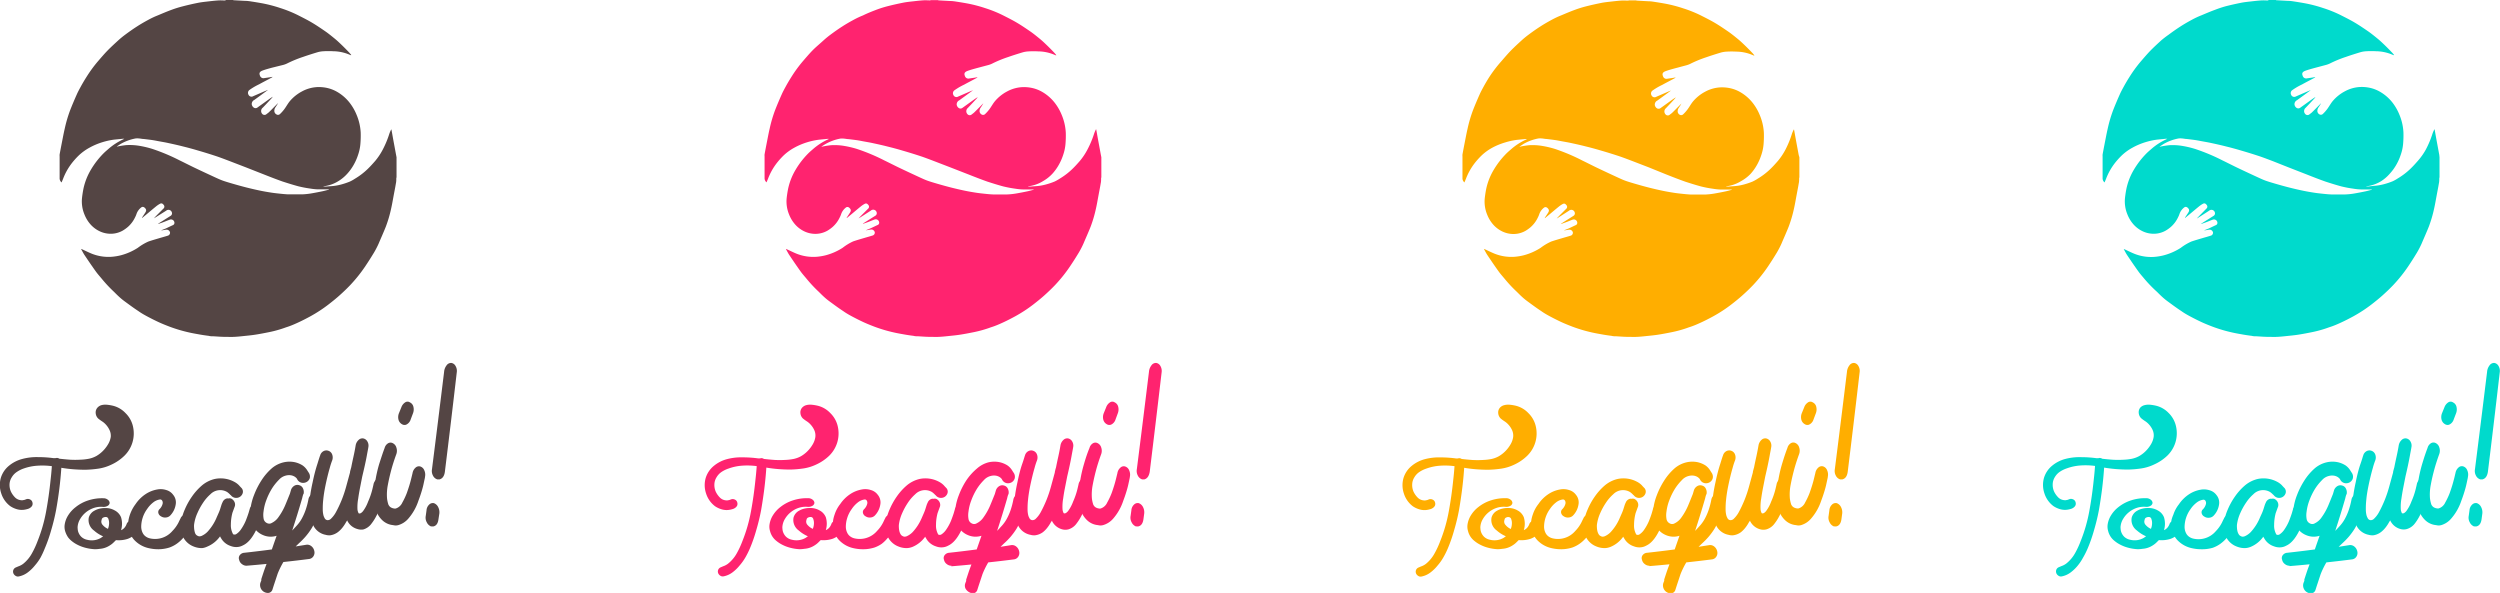 <svg xmlns="http://www.w3.org/2000/svg" viewBox="0 0 524.54 124.41"><defs><style>.cls-1{fill:#544544;}.cls-2{fill:#ff236f;}.cls-3{fill:#ffae00;}.cls-4{fill:#00dacc;}</style></defs><title>marcacores</title><g id="Camada_2" data-name="Camada 2"><g id="Marca-_marca_sem_cores_cópia" data-name="Marca- marca sem cores cópia"><path class="cls-1" d="M83.2,33v4.2a1.18,1.18,0,0,0-.05.2c0,.37,0,.74-.09,1.11-.14.87-.32,1.73-.48,2.6s-.31,1.76-.51,2.64a26.42,26.42,0,0,1-1.13,3.84c-.47,1.18-1,2.35-1.49,3.51a18.4,18.4,0,0,1-1,1.93q-.85,1.41-1.77,2.78a30.7,30.7,0,0,1-3.19,4c-.71.75-1.47,1.47-2.24,2.16s-1.5,1.27-2.27,1.87a29.5,29.5,0,0,1-3.88,2.54c-.84.46-1.7.9-2.57,1.3s-1.66.74-2.52,1a24,24,0,0,1-3.51,1c-1,.2-2,.4-3,.55-.83.13-1.66.2-2.5.29-.63.07-1.26.13-1.89.16s-1.21,0-1.82,0c-.82,0-1.64-.07-2.47-.12-.35,0-.7,0-1-.09-.63-.08-1.26-.17-1.88-.28s-1.5-.26-2.24-.43a30.66,30.66,0,0,1-4.09-1.21c-.81-.31-1.62-.63-2.41-1s-1.46-.71-2.18-1.09-1.39-.76-2-1.2c-1-.65-1.9-1.33-2.82-2s-1.53-1.28-2.25-2a28.15,28.15,0,0,1-2.53-2.69c-.45-.55-.94-1.08-1.35-1.66-.79-1.1-1.55-2.22-2.3-3.34-.28-.41-.5-.86-.74-1.29l0-.05.16.06c.74.33,1.46.71,2.22,1a9.51,9.51,0,0,0,4,.59,11.49,11.49,0,0,0,2-.33A12.49,12.49,0,0,0,28.91,52a11.09,11.09,0,0,1,2.22-1.32c.72-.25,1.46-.46,2.2-.68s1.27-.36,1.9-.56a.63.63,0,0,0,.44-.69.73.73,0,0,0-.72-.56,4.47,4.47,0,0,0-.48.06l-.68.11c.3-.16.61-.26.92-.39.53-.23,1-.48,1.56-.73a.51.51,0,0,0,.33-.49.72.72,0,0,0-1-.65c-.52.18-1,.4-1.53.59l-.89.31a.25.25,0,0,1,.11-.13l2.52-1.59a.61.61,0,0,0,.26-.68.74.74,0,0,0-1.21-.39L32.8,45.5l-.51.31c.23-.26.47-.51.71-.75l1.35-1.35a.53.53,0,0,0,0-.71c-.26-.34-.49-.41-.81-.23a5.27,5.27,0,0,0-.75.5c-.74.6-1.46,1.21-2.19,1.82l-.79.65,0-.11.66-1c.17-.26.29-.54.08-.83s-.55-.55-.91-.28a2.91,2.91,0,0,0-1,1.38,4.83,4.83,0,0,1-.31.72,6.19,6.19,0,0,1-1.51,2,7.74,7.74,0,0,1-1.06.76,5.13,5.13,0,0,1-3.23.62,5.3,5.3,0,0,1-1.54-.44,6,6,0,0,1-2.13-1.63,7,7,0,0,1-1.14-1.93,7.13,7.13,0,0,1-.51-3.49c.07-.63.17-1.26.29-1.88a13.11,13.11,0,0,1,1.59-4.05,17.49,17.49,0,0,1,2.56-3.33c.37-.38.78-.72,1.18-1.07a13,13,0,0,1,2.92-1.89l.32-.16a1.51,1.51,0,0,0-.45,0l-1.62.16a14.65,14.65,0,0,0-2.56.56A14.06,14.06,0,0,0,18.75,31a10.78,10.78,0,0,0-2.24,1.63,15.93,15.93,0,0,0-1.42,1.58,12.73,12.73,0,0,0-1.84,3.27c-.1.26-.22.52-.33.8a1.19,1.19,0,0,1-.41-.8c0-1.55,0-3.09,0-4.64a2.57,2.57,0,0,1,0-.44c.14-.77.29-1.55.44-2.32.2-1,.39-2.06.63-3.08a27.74,27.74,0,0,1,1.14-3.88c.43-1.1.89-2.18,1.37-3.26.25-.57.55-1.12.85-1.67s.76-1.34,1.18-2a27.88,27.88,0,0,1,2.43-3.33c.66-.76,1.31-1.53,2-2.24s1.47-1.42,2.22-2.11a19,19,0,0,1,1.48-1.22c.79-.59,1.6-1.16,2.42-1.69s1.53-.94,2.32-1.37,1.4-.72,2.11-1c1-.42,1.93-.82,2.92-1.18a23.41,23.41,0,0,1,2.28-.71Q40,.9,41.57.59C42.27.45,43,.38,43.68.3s1.32-.15,2-.2,1,0,1.56,0A.73.73,0,0,0,47.4,0h1.51A.36.36,0,0,0,49,.05l2.4.13c.44,0,.89.06,1.32.13.73.11,1.45.23,2.17.36a28.65,28.65,0,0,1,3.87,1,26.13,26.13,0,0,1,3.65,1.46c1,.51,2,1,3,1.59s1.89,1.2,2.81,1.83c.61.42,1.19.89,1.77,1.36s.88.74,1.29,1.13c.68.64,1.34,1.3,2,2,.16.16.28.34.43.51a.26.26,0,0,1-.2,0,9,9,0,0,0-3.62-.8,17.63,17.63,0,0,0-1.95,0,5.77,5.77,0,0,0-1.25.19c-1,.3-2.08.64-3.11,1a25,25,0,0,0-3.37,1.39,4.49,4.49,0,0,1-.79.29L57,14.22c-.64.18-1.29.35-1.91.58s-.77.55-.54,1.08a.75.75,0,0,0,.75.53l1.23-.18.65-.11a.31.31,0,0,1-.14.14c-.89.48-1.79.94-2.68,1.43a13.21,13.21,0,0,0-2,1.17.76.76,0,0,0-.23,1,.69.69,0,0,0,1,.32l2.47-1.07.65-.26c-1,.74-1.94,1.43-2.91,2.13a.94.94,0,0,0-.52.89,1,1,0,0,0,.5.75.67.67,0,0,0,.75-.1l2.58-1.85.58-.38a2,2,0,0,1-.26.35c-.6.65-1.21,1.3-1.82,1.94A.89.89,0,0,0,55,23.87a.63.63,0,0,0,.84.14c.19-.16.4-.29.58-.46.47-.45.92-.92,1.38-1.38l.55-.56c-.15.3-.33.56-.5.83a1.28,1.28,0,0,0-.29.86A.82.82,0,0,0,58,24a.59.59,0,0,0,.73-.06,7.7,7.7,0,0,0,.9-1c.43-.57.76-1.22,1.22-1.76a8.61,8.61,0,0,1,2.51-2,7.47,7.47,0,0,1,3.26-.91,8.24,8.24,0,0,1,1.75.13,7.42,7.42,0,0,1,2.41.9,9.13,9.13,0,0,1,2.62,2.31,10.58,10.58,0,0,1,1.36,2.34,11.16,11.16,0,0,1,.92,3.88,21,21,0,0,1-.07,2.43,9.35,9.35,0,0,1-.48,2.23,11.06,11.06,0,0,1-.92,2.09,10.13,10.13,0,0,1-1.34,1.86A8.4,8.4,0,0,1,71,38a7.57,7.57,0,0,1-2.56,1l-.56.11v.06l1.49-.1a10.82,10.82,0,0,0,2.29-.38,15.18,15.18,0,0,0,1.74-.59,8.43,8.43,0,0,0,1.07-.6,14.56,14.56,0,0,0,2.63-2c.57-.54,1.1-1.14,1.62-1.73a13.28,13.28,0,0,0,1.62-2.44A20.19,20.19,0,0,0,81.71,28a8.35,8.35,0,0,1,.36-.82h.06c.14.76.27,1.52.41,2.28l.57,3.07ZM24.48,30.75l0,0h.11a19,19,0,0,1,1.88-.3,12.21,12.21,0,0,1,2.74.14,20.55,20.55,0,0,1,2.71.64,41,41,0,0,1,5.75,2.41c1.14.55,2.26,1.13,3.4,1.67,1.34.64,2.68,1.26,4,1.87.57.26,1.14.53,1.74.74s1.35.43,2,.62c.93.27,1.86.53,2.8.77s1.85.45,2.79.65,1.67.32,2.5.45c.56.09,1.13.15,1.69.21s1.3.14,1.95.16c.94,0,1.88,0,2.83,0a15.05,15.05,0,0,0,1.76-.17c.86-.14,1.72-.31,2.58-.49.44-.09.87-.22,1.31-.33v-.06c-.18,0-.37,0-.55,0-.54,0-1.08,0-1.62,0s-1.19-.07-1.78-.17a23.67,23.67,0,0,1-2.5-.48c-1.11-.3-2.22-.65-3.3-1-1.35-.48-2.69-1-4-1.52L51.56,35.1l-3.22-1.24c-.89-.34-1.78-.68-2.69-1q-2-.67-4.11-1.28-1.57-.47-3.17-.86c-1-.26-2.1-.5-3.16-.73-.6-.13-1.21-.23-1.81-.34s-1-.2-1.58-.28-1.12-.14-1.67-.21c-.33,0-.65-.09-1-.11a3,3,0,0,0-.7,0,9.79,9.79,0,0,0-3.2,1.19C25,30.4,24.75,30.58,24.48,30.75Z"/><path class="cls-1" d="M21.31,85a3.23,3.23,0,0,1,1.12-.08,9.48,9.48,0,0,1,1.1.17,5.41,5.41,0,0,1,2.81,1.59,5.6,5.6,0,0,1,1.58,2.89,6.54,6.54,0,0,1-1.84,6.07,9.71,9.71,0,0,1-2.69,1.84,9.6,9.6,0,0,1-2.69.84,21.84,21.84,0,0,1-2.8.24q-1.27,0-2.53-.1t-2.5-.31q-.15,2.26-.43,4.48T11.77,107q-.39,2.07-1,4.13a31.27,31.27,0,0,1-1.4,4A17.31,17.31,0,0,1,8.5,117a10.28,10.28,0,0,1-1.15,1.61,8.37,8.37,0,0,1-1.5,1.47,4.55,4.55,0,0,1-1.93.87.85.85,0,0,1-.56-.08,1.2,1.2,0,0,1-.43-.36,1,1,0,0,1-.19-.53.94.94,0,0,1,.58-.92l.51-.22a3.59,3.59,0,0,0,.52-.22,3.44,3.44,0,0,0,.51-.32A7.33,7.33,0,0,0,6.7,116.1a18.23,18.23,0,0,0,1.19-2.58,32.16,32.16,0,0,0,1.79-6.23q.59-3.22.92-6.48.17-1.44.28-3a15.06,15.06,0,0,0-3-.1A10.64,10.64,0,0,0,5,98.29,6.06,6.06,0,0,0,3.56,99a3.43,3.43,0,0,0-1.09,1.14A2.93,2.93,0,0,0,2,101.58a3.51,3.51,0,0,0,.28,1.54,4.47,4.47,0,0,0,.83,1.2,2,2,0,0,0,1.3.63,1,1,0,0,0,.38,0l.36-.07.34-.13a1,1,0,0,1,.35-.07,1.15,1.15,0,0,1,.58.18.85.85,0,0,1,.37.5,1,1,0,0,1,0,.65,1.14,1.14,0,0,1-.36.46,1.65,1.65,0,0,1-.56.3,5.92,5.92,0,0,1-.61.15,3.6,3.6,0,0,1-1.64-.06,4.91,4.91,0,0,1-1.49-.68,5.37,5.37,0,0,1-1.87-2.66,5.46,5.46,0,0,1-.09-3.24,5.26,5.26,0,0,1,1.74-2.58,7.26,7.26,0,0,1,2.79-1.41A11.69,11.69,0,0,1,8,95.91q1.64,0,3.25.22l.35,0,.26-.05a.89.89,0,0,1,.58.16q1.12.13,2.22.21a19.55,19.55,0,0,0,2.22,0,11.38,11.38,0,0,0,1.73-.19,5.55,5.55,0,0,0,1.62-.59,6.51,6.51,0,0,0,1.63-1.34,7.1,7.1,0,0,0,.87-1.21,4.27,4.27,0,0,0,.51-1.45A2.73,2.73,0,0,0,23,90.28a4.43,4.43,0,0,0-.82-1.23,3.88,3.88,0,0,0-.76-.64,8.71,8.71,0,0,1-.82-.6,1.73,1.73,0,0,1-.52-1.12,1.5,1.5,0,0,1,.36-1.15A1.79,1.79,0,0,1,21.31,85Z"/><path class="cls-1" d="M19.82,115.23a9.45,9.45,0,0,1-1.9-.3,8,8,0,0,1-2.17-.91,7,7,0,0,1-.8-.58,4.91,4.91,0,0,1-.65-.68,4.82,4.82,0,0,1-.62-1.28,3.2,3.2,0,0,1-.1-1.46,5,5,0,0,1,.72-1.89,6.52,6.52,0,0,1,1.53-1.69A8.29,8.29,0,0,1,18.49,105a9.39,9.39,0,0,1,3.18-.46,1.46,1.46,0,0,1,.94.3.91.91,0,0,1,.4.68.81.81,0,0,1-.45.63,1.65,1.65,0,0,1-1,.2,4.74,4.74,0,0,0-2.16.33,5.37,5.37,0,0,0-1.41.84,5.18,5.18,0,0,0-1.15,1.34,3.69,3.69,0,0,0-.54,1.53,1.93,1.93,0,0,0,0,.55,2.36,2.36,0,0,0,.19.85,2.57,2.57,0,0,0,.59.86,2.53,2.53,0,0,0,1.23.61,3.84,3.84,0,0,0,2.84-.39l.49-.34a7,7,0,0,1-1.91-1.21,2.71,2.71,0,0,1-1.1-2.73,2.38,2.38,0,0,1,1.22-1.46,3.93,3.93,0,0,1,1-.39,4.7,4.7,0,0,1,1.18-.14,3.82,3.82,0,0,1,2.07.51,2.83,2.83,0,0,1,1.3,1.43,4.62,4.62,0,0,1,0,2.7,1.89,1.89,0,0,0,.67-.46,2.52,2.52,0,0,0,.52-.89,1,1,0,0,1,.63-.56,1.72,1.72,0,0,1,1-.05,1.37,1.37,0,0,1,.82.53.85.85,0,0,1,.15.79,3.4,3.4,0,0,1-1.07,1.7,4.37,4.37,0,0,1-1.38.78,6.16,6.16,0,0,1-2.41.25l-.57.56a4,4,0,0,1-.63.49,4.47,4.47,0,0,1-2.24.78A6,6,0,0,1,19.82,115.23Zm2.3-6.76a1.34,1.34,0,0,0-.49.14.55.55,0,0,0-.3.47,1,1,0,0,0,.21,1.06,3.09,3.09,0,0,0,1.13.83l0-.06a3.15,3.15,0,0,0,.22-1.09,2.36,2.36,0,0,0-.14-.91.56.56,0,0,0-.53-.44Z"/><path class="cls-1" d="M33.27,115.24a8.94,8.94,0,0,1-2.12-.24,5.89,5.89,0,0,1-3-1.73,4.64,4.64,0,0,1-1.19-3,4.27,4.27,0,0,1,0-1.15,8.07,8.07,0,0,1,1.5-3.37,7.55,7.55,0,0,1,2.05-2.05,6.42,6.42,0,0,1,2.48-1,3.78,3.78,0,0,1,1.9.12,2.68,2.68,0,0,1,1.44,1,2.48,2.48,0,0,1,.53,2.06,4.26,4.26,0,0,1-1.17,2.31,1.42,1.42,0,0,1-.9.39,1.5,1.5,0,0,1-1-.24,1.08,1.08,0,0,1-.57-.73.83.83,0,0,1,.25-.78,2.43,2.43,0,0,0,.65-1.13A.87.87,0,0,0,34,105a.47.47,0,0,0-.51-.19,2.93,2.93,0,0,0-1.36.62,5.85,5.85,0,0,0-1.26,1.37,6.27,6.27,0,0,0-.93,1.82,6.21,6.21,0,0,0-.31,1.88,2.91,2.91,0,0,0,.09.73,2.8,2.8,0,0,0,.29.72,2,2,0,0,0,.56.61,2.35,2.35,0,0,0,.89.4,4.79,4.79,0,0,0,4.72-1.56,7.21,7.21,0,0,0,1.28-1.78c.27-.57.42-.86.44-.89a1,1,0,0,1,.67-.62,1.59,1.59,0,0,1,1,0,1.38,1.38,0,0,1,.8.6,1.09,1.09,0,0,1,.13.89,2.46,2.46,0,0,0-.17.36q-.14.31-.4.79t-.63,1.06a6.22,6.22,0,0,1-.93,1.12,7.31,7.31,0,0,1-1.32,1.18,6.32,6.32,0,0,1-1.5.77A7.85,7.85,0,0,1,33.27,115.24Z"/><path class="cls-1" d="M42.46,115a4.52,4.52,0,0,1-1.89-.36,4.09,4.09,0,0,1-2.26-2.21,5,5,0,0,1-.34-2.73,10.63,10.63,0,0,1,.78-2.75,14.64,14.64,0,0,1,1.53-2.77,12.34,12.34,0,0,1,2.06-2.3,6.49,6.49,0,0,1,2.75-1.39,6.05,6.05,0,0,1,4.17.66,3.92,3.92,0,0,1,.89.68q.24.28.54.58a1.12,1.12,0,0,1,.25,1,1.42,1.42,0,0,1-.54.79,1.45,1.45,0,0,1-1,.26,1.38,1.38,0,0,1-1-.61l-.11-.07h0a4.51,4.51,0,0,0-.62-.54,2.87,2.87,0,0,0-3.53.47,8.86,8.86,0,0,0-1.49,1.71,14.1,14.1,0,0,0-1.24,2.25,8.42,8.42,0,0,0-.69,2.43,3.28,3.28,0,0,0,0,.58,3.62,3.62,0,0,0,.09.71A2.29,2.29,0,0,0,41,112a1,1,0,0,0,.53.45.58.58,0,0,0,.31.08,1.15,1.15,0,0,0,.46-.09,4,4,0,0,0,1.25-.88,10.34,10.34,0,0,0,1.82-2.78c.16-.39.33-.75.48-1.1a8,8,0,0,0,.38-1l.21-.67a4.14,4.14,0,0,1,.26-.64,1.29,1.29,0,0,1,.95-.8l.18,0a.54.54,0,0,0,.23,0,.33.33,0,0,1,.24,0h0s0,0,.1,0a1.44,1.44,0,0,1,.73.62,1.29,1.29,0,0,1,.15,1l-.51,1.39a9.78,9.78,0,0,0-.33,2.49,3.74,3.74,0,0,0,.36,1.8.56.56,0,0,0,.13.21l.11.08.21,0a.62.62,0,0,0,.32-.1,3.46,3.46,0,0,0,1-1,9.94,9.94,0,0,0,1-1.82q.39-1,.6-1.67l.22-.76a1.27,1.27,0,0,1,.63-.81,1.33,1.33,0,0,1,1-.15,1.36,1.36,0,0,1,.84.62,1.41,1.41,0,0,1,.18,1.07,7.81,7.81,0,0,1-.25.88q-.26.83-.69,2c-.91,2.15-1.95,3.47-3.12,4a2.84,2.84,0,0,1-1.16.35,3.12,3.12,0,0,1-1.41-.21,3.58,3.58,0,0,1-2.08-1.74.74.74,0,0,1-.15-.29l-.11.14a6.16,6.16,0,0,1-2.55,2A3.69,3.69,0,0,1,42.46,115Zm5.84-11.21c0,.06,0,.08.06.08S48.31,103.79,48.3,103.74Z"/><path class="cls-1" d="M51.76,118.7a1.51,1.51,0,0,1-1-.35,1.45,1.45,0,0,1-.58-.89,1,1,0,0,1,.15-1,1.25,1.25,0,0,1,.84-.47q2.94-.32,5.87-.71.49-1.42,1-2.87a4,4,0,0,1-2.87-.15,4.14,4.14,0,0,1-2.28-2.36,6.32,6.32,0,0,1-.35-3,11.78,11.78,0,0,1,.75-3,16.22,16.22,0,0,1,1.5-3,11.9,11.9,0,0,1,2.28-2.68A5.92,5.92,0,0,1,59.53,97a5.37,5.37,0,0,1,2.42,0,5.19,5.19,0,0,1,1.55.66,3.58,3.58,0,0,1,.89.91l.35.55A1.47,1.47,0,0,1,65,100.3a1.4,1.4,0,0,1-.67.83,1.52,1.52,0,0,1-1.07.15,1.38,1.38,0,0,1-.93-.78.73.73,0,0,0-.16-.21,1.83,1.83,0,0,0-.41-.32,2.21,2.21,0,0,0-.72-.25,2.66,2.66,0,0,0-1.09.07,2.82,2.82,0,0,0-1.39.84,10.87,10.87,0,0,0-1.48,1.84,13.52,13.52,0,0,0-1.19,2.44,9.83,9.83,0,0,0-.59,2.38,4.58,4.58,0,0,0,0,1.47,1.24,1.24,0,0,0,.74,1,1,1,0,0,0,1-.05,3.62,3.62,0,0,0,1.39-1.21,12.8,12.8,0,0,0,1.4-2.47c.39-.92.71-1.74,1-2.45l.23-.79a1.62,1.62,0,0,1,.71-.88,1.21,1.21,0,0,1,1-.11,1.16,1.16,0,0,1,.8.68,1.72,1.72,0,0,1,.13,1.14c-.06,0-.16.32-.3.92q-1,3.45-2.09,6.77c.36-.38.72-.76,1.06-1.15a7.42,7.42,0,0,0,.94-1.33,12.15,12.15,0,0,0,.78-1.73,15.48,15.48,0,0,0,.63-2.37,1.48,1.48,0,0,1,.58-.92,1.22,1.22,0,0,1,1-.2,1.33,1.33,0,0,1,.84.68,1.58,1.58,0,0,1,.17,1.14,19.33,19.33,0,0,1-.79,3,13.8,13.8,0,0,1-1.15,2.44,14.2,14.2,0,0,1-1.27,1.72,15.34,15.34,0,0,1-1.36,1.38l-.7.68,2.27-.36a1.36,1.36,0,0,1,1,.29,1.71,1.71,0,0,1,.63,1,1.4,1.4,0,0,1-.16,1.1,1.25,1.25,0,0,1-.88.6q-2.72.35-5.44.64a17.44,17.44,0,0,0-1.2,2.44l-.82,2.47-.26.82a1,1,0,0,1-1,.76,1.66,1.66,0,0,1-1.55-2.11l.21-.56a.65.65,0,0,1,0-.28l.45-1.37c.15-.44.3-.87.46-1.29l.18-.48q-2.11.21-4.23.38Z"/><path class="cls-1" d="M69.33,112.31a2.27,2.27,0,0,1-.48,0,2.2,2.2,0,0,1-.5-.09,3.65,3.65,0,0,1-2.65-2.05c-1-1.84-1.06-4.75-.1-9q.46-2.22,1-3.84c.33-1.08.52-1.67.57-1.75a1.43,1.43,0,0,1,.69-.91,1.24,1.24,0,0,1,1.07-.08,1.26,1.26,0,0,1,.77.78,1.79,1.79,0,0,1,0,1.23,14,14,0,0,0-.51,1.58q-.46,1.56-.9,3.67c-.24,1.18-.39,2.17-.47,3a17,17,0,0,0-.1,2,5.21,5.21,0,0,0,.13,1.21,2.32,2.32,0,0,0,.24.61.75.75,0,0,0,.63.47,1,1,0,0,0,.77-.35,5.48,5.48,0,0,0,.95-1.25,24.51,24.51,0,0,0,2.18-5.41l.82-3c0-.19.06-.37.1-.52s.09-.34.15-.54q.23-1.17.49-2.33t.45-2.33a2,2,0,0,1,.6-1.09,1.13,1.13,0,0,1,1-.33,1.27,1.27,0,0,1,.86.65,1.69,1.69,0,0,1,.19,1.22c0,.08-.13.71-.34,1.87S76.4,98.32,76,100l-.49,2.49c-.15.79-.27,1.5-.36,2.16A9.82,9.82,0,0,0,75,106.8a1.87,1.87,0,0,0,.19.77c0,.11.1.17.26.17s.4-.12.71-.48a7.88,7.88,0,0,0,1.07-2,15.35,15.35,0,0,0,.87-2.49c.19-.77.28-1.18.28-1.22a1.8,1.8,0,0,1,.66-1,1,1,0,0,1,1-.16,1.18,1.18,0,0,1,.84.77,2.28,2.28,0,0,1,.13,1.32s-.15.52-.37,1.41a22.49,22.49,0,0,1-1,2.94,18.25,18.25,0,0,1-.83,1.71,9.63,9.63,0,0,1-.84,1.29,3.27,3.27,0,0,1-1.7,1.25A2.51,2.51,0,0,1,75,111a3.32,3.32,0,0,1-2.12-1.73l0-.11-.23.32a7.91,7.91,0,0,1-.83,1.26,5.39,5.39,0,0,1-.89.88A3.53,3.53,0,0,1,69.33,112.31Z"/><path class="cls-1" d="M83.56,110.18a2.05,2.05,0,0,1-1.07,0,3.79,3.79,0,0,1-2.25-1,5.24,5.24,0,0,1-1.14-1.57c-.74-1.58-.86-3.7-.39-6.43a28.32,28.32,0,0,1,.87-3.89C80,96,80.34,94.93,80.7,94a1.64,1.64,0,0,1,.74-1,1,1,0,0,1,1,0,1.44,1.44,0,0,1,.72.89,2.1,2.1,0,0,1,0,1.39q-.67,1.82-1.1,3.45t-.68,3a10.47,10.47,0,0,0-.17,2.87,6.47,6.47,0,0,0,.29,1.29,1.56,1.56,0,0,0,.37.48,1.75,1.75,0,0,0,.81.32.92.92,0,0,0,.37,0,2.27,2.27,0,0,0,1.37-1.25,15,15,0,0,0,.94-2q.26-.73.5-1.5c.16-.51.29-1,.38-1.36l.32-1.31a1.91,1.91,0,0,1,.61-1.13,1.05,1.05,0,0,1,1-.27,1.34,1.34,0,0,1,.84.78,2.19,2.19,0,0,1,.17,1.36,3.19,3.19,0,0,1-.09.52c-.07.31-.15.7-.25,1.16s-.25,1-.43,1.58-.38,1.17-.61,1.77a10.93,10.93,0,0,1-2.16,3.81A4.37,4.37,0,0,1,83.56,110.18ZM85.2,89.11a1,1,0,0,1-.87-.11,1.5,1.5,0,0,1-.71-.91,2.19,2.19,0,0,1,.08-1.38l.52-1.28a2,2,0,0,1,.79-1,.87.87,0,0,1,1,0,1.33,1.33,0,0,1,.73.93,2.25,2.25,0,0,1-.1,1.39L86.17,88A1.75,1.75,0,0,1,85.2,89.11Z"/><path class="cls-1" d="M90.94,110.45a.91.91,0,0,1-.25,0l-.26,0a1.7,1.7,0,0,1-.88-.85,2,2,0,0,1-.22-1.36l.16-1.16a1.79,1.79,0,0,1,.55-1.2,1.08,1.08,0,0,1,1-.31,1.61,1.61,0,0,1,.88.8,2.37,2.37,0,0,1,.26,1.4L92,108.93Q91.84,110.25,90.94,110.45Zm1.31-9.87a.92.92,0,0,1-.25,0l-.26,0a1.52,1.52,0,0,1-.88-.76,2.07,2.07,0,0,1-.22-1.39q1.27-10,2.54-20.4a2.52,2.52,0,0,1,.52-1.37,1.15,1.15,0,0,1,1-.51,1.21,1.21,0,0,1,.88.64,2,2,0,0,1,.26,1.32Q94.61,88.73,93.34,99C93.22,99.87,92.85,100.4,92.26,100.57Z"/><path class="cls-2" d="M231.08,33v4.2a1.18,1.18,0,0,0-.05.2c0,.37,0,.74-.09,1.11-.14.87-.32,1.73-.48,2.6s-.31,1.76-.51,2.64a26.42,26.42,0,0,1-1.13,3.84c-.47,1.18-1,2.35-1.49,3.51a18.4,18.4,0,0,1-1,1.93q-.85,1.41-1.77,2.78a30.7,30.7,0,0,1-3.19,4c-.71.75-1.47,1.47-2.24,2.16s-1.5,1.27-2.27,1.87a29.5,29.5,0,0,1-3.88,2.54c-.84.46-1.7.9-2.57,1.3s-1.66.74-2.52,1a24,24,0,0,1-3.51,1c-1,.2-2,.4-3,.55-.83.13-1.66.2-2.5.29-.63.07-1.26.13-1.89.16s-1.21,0-1.82,0c-.82,0-1.64-.07-2.47-.12-.35,0-.7,0-1-.09-.63-.08-1.26-.17-1.88-.28s-1.5-.26-2.24-.43a30.66,30.66,0,0,1-4.09-1.21c-.81-.31-1.62-.63-2.41-1s-1.46-.71-2.18-1.09-1.39-.76-2-1.2c-1-.65-1.9-1.33-2.82-2s-1.53-1.28-2.25-2a28.15,28.15,0,0,1-2.53-2.69c-.45-.55-.94-1.08-1.35-1.66-.79-1.1-1.55-2.22-2.3-3.34-.28-.41-.5-.86-.74-1.29l0-.05.16.06c.74.33,1.46.71,2.22,1a9.51,9.51,0,0,0,4,.59,11.49,11.49,0,0,0,2-.33A12.49,12.49,0,0,0,176.79,52,11.09,11.09,0,0,1,179,50.65c.72-.25,1.46-.46,2.2-.68s1.27-.36,1.9-.56a.63.63,0,0,0,.44-.69.73.73,0,0,0-.72-.56,4.47,4.47,0,0,0-.48.06l-.68.11c.3-.16.61-.26.92-.39.53-.23,1-.48,1.56-.73a.51.51,0,0,0,.33-.49.72.72,0,0,0-1-.65c-.52.18-1,.4-1.53.59l-.89.31a.25.25,0,0,1,.11-.13l2.52-1.59a.61.61,0,0,0,.26-.68.74.74,0,0,0-1.21-.39l-2.08,1.34-.51.31c.23-.26.47-.51.71-.75l1.35-1.35a.53.53,0,0,0,0-.71c-.26-.34-.49-.41-.81-.23a5.27,5.27,0,0,0-.75.5c-.74.6-1.46,1.21-2.19,1.82l-.79.65,0-.11.66-1c.17-.26.29-.54.08-.83s-.55-.55-.91-.28a2.91,2.91,0,0,0-1,1.38,4.83,4.83,0,0,1-.31.72,6.19,6.19,0,0,1-1.51,2,7.74,7.74,0,0,1-1.06.76,5.13,5.13,0,0,1-3.23.62,5.3,5.3,0,0,1-1.54-.44,6,6,0,0,1-2.13-1.63,7,7,0,0,1-1.14-1.93,7.13,7.13,0,0,1-.51-3.49c.07-.63.17-1.26.29-1.88a13.11,13.11,0,0,1,1.59-4.05,17.49,17.49,0,0,1,2.56-3.33c.37-.38.78-.72,1.18-1.07a13,13,0,0,1,2.92-1.89l.32-.16a1.51,1.51,0,0,0-.45,0l-1.62.16a14.65,14.65,0,0,0-2.56.56A14.06,14.06,0,0,0,166.64,31a10.78,10.78,0,0,0-2.24,1.63A15.93,15.93,0,0,0,163,34.19a12.73,12.73,0,0,0-1.84,3.27c-.1.26-.22.52-.33.8a1.19,1.19,0,0,1-.41-.8c0-1.55,0-3.09,0-4.64a2.57,2.57,0,0,1,0-.44c.14-.77.29-1.55.44-2.32.2-1,.39-2.06.63-3.08a27.74,27.74,0,0,1,1.14-3.88c.43-1.1.89-2.18,1.37-3.26.25-.57.55-1.12.85-1.67s.76-1.34,1.18-2a27.88,27.88,0,0,1,2.43-3.33c.66-.76,1.31-1.53,2-2.24S172,9.2,172.75,8.51a19,19,0,0,1,1.48-1.22c.79-.59,1.6-1.16,2.42-1.69s1.53-.94,2.32-1.37,1.4-.72,2.11-1C182,2.77,183,2.38,184,2a23.41,23.41,0,0,1,2.28-.71q1.58-.4,3.18-.72c.69-.14,1.4-.21,2.11-.29s1.32-.15,2-.2,1,0,1.56,0a.73.73,0,0,0,.18-.05h1.51a.36.36,0,0,0,.11.05l2.4.13c.44,0,.89.06,1.32.13.73.11,1.45.23,2.17.36a28.65,28.65,0,0,1,3.87,1,26.13,26.13,0,0,1,3.65,1.46c1,.51,2,1,3,1.59s1.89,1.2,2.81,1.83c.61.42,1.19.89,1.77,1.36s.88.74,1.29,1.13c.68.64,1.34,1.3,2,2,.16.16.28.34.43.51a.26.26,0,0,1-.2,0,9,9,0,0,0-3.62-.8,17.63,17.63,0,0,0-1.95,0,5.77,5.77,0,0,0-1.25.19c-1,.3-2.08.64-3.11,1a25,25,0,0,0-3.37,1.39,4.49,4.49,0,0,1-.79.29l-2.44.65c-.64.18-1.29.35-1.91.58s-.77.55-.54,1.08a.75.75,0,0,0,.75.53l1.23-.18.65-.11a.31.31,0,0,1-.14.14c-.89.48-1.79.94-2.68,1.43a13.21,13.21,0,0,0-2,1.17.76.76,0,0,0-.23,1,.69.69,0,0,0,1,.32l2.47-1.07.65-.26c-1,.74-1.94,1.43-2.91,2.13a.94.94,0,0,0-.52.89,1,1,0,0,0,.5.75.67.67,0,0,0,.75-.1l2.58-1.85.58-.38a2,2,0,0,1-.26.35c-.6.65-1.21,1.3-1.82,1.94a.89.89,0,0,0-.09,1.27.63.63,0,0,0,.84.14c.19-.16.4-.29.58-.46.47-.45.92-.92,1.38-1.38l.55-.56c-.15.3-.33.56-.5.83a1.28,1.28,0,0,0-.29.86.82.82,0,0,0,.41.65.59.59,0,0,0,.73-.06,7.7,7.7,0,0,0,.9-1c.43-.57.76-1.22,1.22-1.76a8.61,8.61,0,0,1,2.51-2,7.47,7.47,0,0,1,3.26-.91,8.24,8.24,0,0,1,1.75.13,7.42,7.42,0,0,1,2.41.9,9.13,9.13,0,0,1,2.62,2.31,10.58,10.58,0,0,1,1.36,2.34,11.16,11.16,0,0,1,.92,3.88,21,21,0,0,1-.07,2.43,9.35,9.35,0,0,1-.48,2.23,11.06,11.06,0,0,1-.92,2.09,10.13,10.13,0,0,1-1.34,1.86A8.4,8.4,0,0,1,218.85,38a7.57,7.57,0,0,1-2.56,1l-.56.11v.06l1.49-.1a10.82,10.82,0,0,0,2.29-.38,15.18,15.18,0,0,0,1.74-.59,8.43,8.43,0,0,0,1.07-.6,14.56,14.56,0,0,0,2.63-2c.57-.54,1.1-1.14,1.62-1.73a13.28,13.28,0,0,0,1.62-2.44,20.19,20.19,0,0,0,1.4-3.37,8.35,8.35,0,0,1,.36-.82H230c.14.76.27,1.52.41,2.28l.57,3.07Zm-58.72-2.23,0,0h.11a19,19,0,0,1,1.88-.3,12.21,12.21,0,0,1,2.74.14,20.55,20.55,0,0,1,2.71.64,41,41,0,0,1,5.75,2.41c1.14.55,2.26,1.13,3.4,1.67,1.34.64,2.68,1.26,4,1.87.57.26,1.14.53,1.74.74s1.35.43,2,.62c.93.27,1.86.53,2.8.77s1.85.45,2.79.65,1.67.32,2.5.45c.56.09,1.13.15,1.69.21s1.3.14,1.95.16c.94,0,1.88,0,2.83,0a15.05,15.05,0,0,0,1.76-.17c.86-.14,1.72-.31,2.58-.49.44-.09.87-.22,1.31-.33v-.06c-.18,0-.37,0-.55,0-.54,0-1.08,0-1.62,0s-1.19-.07-1.78-.17a23.67,23.67,0,0,1-2.5-.48c-1.11-.3-2.22-.65-3.3-1-1.35-.48-2.69-1-4-1.52l-3.72-1.45-3.22-1.24c-.89-.34-1.78-.68-2.69-1q-2-.67-4.11-1.28-1.57-.47-3.17-.86c-1-.26-2.1-.5-3.16-.73-.6-.13-1.21-.23-1.81-.34s-1-.2-1.58-.28-1.12-.14-1.67-.21c-.33,0-.65-.09-1-.11a3,3,0,0,0-.7,0,9.79,9.79,0,0,0-3.2,1.19C172.89,30.4,172.63,30.58,172.36,30.75Z"/><path class="cls-2" d="M169.19,85a3.23,3.23,0,0,1,1.12-.08,9.48,9.48,0,0,1,1.1.17,5.41,5.41,0,0,1,2.81,1.59,5.6,5.6,0,0,1,1.58,2.89A6.54,6.54,0,0,1,174,95.6a9.71,9.71,0,0,1-2.69,1.84,9.6,9.6,0,0,1-2.69.84,21.84,21.84,0,0,1-2.8.24q-1.27,0-2.53-.1t-2.5-.31q-.15,2.26-.43,4.48t-.67,4.46q-.39,2.07-1,4.13a31.27,31.27,0,0,1-1.4,4,17.31,17.31,0,0,1-.91,1.8,10.28,10.28,0,0,1-1.15,1.61,8.37,8.37,0,0,1-1.5,1.47,4.55,4.55,0,0,1-1.93.87.85.85,0,0,1-.56-.08,1.2,1.2,0,0,1-.43-.36,1,1,0,0,1-.19-.53.94.94,0,0,1,.58-.92l.51-.22a3.59,3.59,0,0,0,.52-.22,3.44,3.44,0,0,0,.51-.32,7.33,7.33,0,0,0,1.85-2.19,18.23,18.23,0,0,0,1.19-2.58,32.16,32.16,0,0,0,1.79-6.23q.59-3.22.92-6.48.17-1.44.28-3a15.06,15.06,0,0,0-3-.1,10.64,10.64,0,0,0-2.92.61,6.06,6.06,0,0,0-1.41.68,3.43,3.43,0,0,0-1.09,1.14,2.93,2.93,0,0,0-.46,1.48,3.51,3.51,0,0,0,.28,1.54,4.47,4.47,0,0,0,.83,1.2,2,2,0,0,0,1.3.63,1,1,0,0,0,.38,0l.36-.07.34-.13a1,1,0,0,1,.35-.07,1.15,1.15,0,0,1,.58.18.85.85,0,0,1,.37.5,1,1,0,0,1,0,.65,1.14,1.14,0,0,1-.36.46,1.65,1.65,0,0,1-.56.3,5.92,5.92,0,0,1-.61.15,3.6,3.6,0,0,1-1.64-.06,4.91,4.91,0,0,1-1.49-.68,5.37,5.37,0,0,1-1.87-2.66,5.46,5.46,0,0,1-.09-3.24,5.26,5.26,0,0,1,1.74-2.58,7.26,7.26,0,0,1,2.79-1.41,11.69,11.69,0,0,1,3.24-.36q1.64,0,3.25.22l.35,0,.26-.05a.89.89,0,0,1,.58.16q1.12.13,2.22.21a19.55,19.55,0,0,0,2.22,0,11.38,11.38,0,0,0,1.73-.19,5.55,5.55,0,0,0,1.62-.59,6.51,6.51,0,0,0,1.63-1.34,7.1,7.1,0,0,0,.87-1.21,4.27,4.27,0,0,0,.51-1.45,2.73,2.73,0,0,0-.21-1.45,4.43,4.43,0,0,0-.82-1.23,3.88,3.88,0,0,0-.76-.64,8.71,8.71,0,0,1-.82-.6,1.73,1.73,0,0,1-.52-1.12,1.5,1.5,0,0,1,.36-1.15A1.79,1.79,0,0,1,169.19,85Z"/><path class="cls-2" d="M167.71,115.23a9.45,9.45,0,0,1-1.9-.3,8,8,0,0,1-2.17-.91,6.83,6.83,0,0,1-.8-.58,3.77,3.77,0,0,1-1.27-2,3.15,3.15,0,0,1-.1-1.46,5,5,0,0,1,.72-1.89,6.52,6.52,0,0,1,1.53-1.69,8.31,8.31,0,0,1,2.64-1.41,9.39,9.39,0,0,1,3.18-.46,1.46,1.46,0,0,1,.94.3.91.91,0,0,1,.4.68.81.81,0,0,1-.45.63,1.65,1.65,0,0,1-1,.2,4.74,4.74,0,0,0-2.16.33,5.38,5.38,0,0,0-1.41.84,5.18,5.18,0,0,0-1.15,1.34,3.74,3.74,0,0,0-.54,1.53,1.92,1.92,0,0,0,0,.55,2.38,2.38,0,0,0,.19.85,2.58,2.58,0,0,0,.59.86,2.52,2.52,0,0,0,1.23.61,3.83,3.83,0,0,0,2.84-.39l.49-.34a7.05,7.05,0,0,1-1.91-1.21,2.7,2.7,0,0,1-1.1-2.73,2.38,2.38,0,0,1,1.22-1.46,3.92,3.92,0,0,1,1-.39,4.68,4.68,0,0,1,1.18-.14,3.82,3.82,0,0,1,2.07.51,2.82,2.82,0,0,1,1.3,1.43,4.63,4.63,0,0,1,0,2.7,1.9,1.9,0,0,0,.67-.46,2.48,2.48,0,0,0,.52-.89,1,1,0,0,1,.63-.56,1.72,1.72,0,0,1,1-.05,1.37,1.37,0,0,1,.82.53.85.85,0,0,1,.15.79,3.39,3.39,0,0,1-1.07,1.7,4.35,4.35,0,0,1-1.38.78,6.14,6.14,0,0,1-2.41.25l-.57.56a4,4,0,0,1-.63.49,4.47,4.47,0,0,1-2.24.78A6.05,6.05,0,0,1,167.71,115.23Zm2.3-6.76a1.34,1.34,0,0,0-.49.14.55.55,0,0,0-.3.47,1,1,0,0,0,.21,1.06,3.08,3.08,0,0,0,1.13.83l0-.06a3.13,3.13,0,0,0,.22-1.09,2.4,2.4,0,0,0-.14-.91.56.56,0,0,0-.53-.44Z"/><path class="cls-2" d="M181.15,115.24A8.93,8.93,0,0,1,179,115a5.89,5.89,0,0,1-3-1.73,4.66,4.66,0,0,1-1.19-3,4.31,4.31,0,0,1,0-1.15,7,7,0,0,1,.31-1.17,7,7,0,0,1,1.18-2.2,7.57,7.57,0,0,1,2.05-2.05,6.4,6.4,0,0,1,2.48-1,3.78,3.78,0,0,1,1.9.12,2.67,2.67,0,0,1,1.44,1,2.48,2.48,0,0,1,.53,2.06,4.25,4.25,0,0,1-1.17,2.31,1.41,1.41,0,0,1-.9.39,1.5,1.5,0,0,1-1-.24,1.07,1.07,0,0,1-.57-.73.83.83,0,0,1,.25-.78,2.43,2.43,0,0,0,.65-1.13.86.86,0,0,0-.12-.7.47.47,0,0,0-.51-.19,2.92,2.92,0,0,0-1.36.62,5.87,5.87,0,0,0-1.26,1.37,6.32,6.32,0,0,0-.93,1.82,6.21,6.21,0,0,0-.31,1.88,2.89,2.89,0,0,0,.38,1.45,2,2,0,0,0,.56.61,2.36,2.36,0,0,0,.89.4,4.79,4.79,0,0,0,4.72-1.56,7.12,7.12,0,0,0,1.28-1.79c.27-.57.41-.86.44-.89a1,1,0,0,1,.67-.62,1.59,1.59,0,0,1,1,0,1.38,1.38,0,0,1,.8.6,1.09,1.09,0,0,1,.13.89,2.72,2.72,0,0,0-.17.36c-.09.21-.22.47-.4.79s-.39.67-.63,1.06a6.2,6.2,0,0,1-.93,1.12A7.29,7.29,0,0,1,185,114.1a6.37,6.37,0,0,1-1.5.77A7.86,7.86,0,0,1,181.15,115.24Z"/><path class="cls-2" d="M190.34,115a4.52,4.52,0,0,1-1.89-.36,4.08,4.08,0,0,1-2.26-2.21,5,5,0,0,1-.34-2.73,10.69,10.69,0,0,1,.78-2.75,14.67,14.67,0,0,1,1.53-2.77,12.34,12.34,0,0,1,2.06-2.3,6.49,6.49,0,0,1,2.75-1.39,6.05,6.05,0,0,1,4.17.66,3.93,3.93,0,0,1,.89.68q.24.28.54.58a1.13,1.13,0,0,1,.25,1,1.41,1.41,0,0,1-.54.79,1.44,1.44,0,0,1-1,.26,1.38,1.38,0,0,1-1-.61l-.11-.07h0a4.74,4.74,0,0,0-.62-.54,2.87,2.87,0,0,0-3.53.47,8.86,8.86,0,0,0-1.49,1.71,13.91,13.91,0,0,0-1.24,2.25,8.42,8.42,0,0,0-.69,2.43,3.37,3.37,0,0,0,0,.58,3.69,3.69,0,0,0,.09.71,2.29,2.29,0,0,0,.26.68,1,1,0,0,0,.53.45.58.58,0,0,0,.31.08,1.15,1.15,0,0,0,.46-.09,4,4,0,0,0,1.25-.88,10.36,10.36,0,0,0,1.82-2.78c.17-.39.33-.75.48-1.1a8.23,8.23,0,0,0,.38-1l.21-.67a4.09,4.09,0,0,1,.26-.64,1.28,1.28,0,0,1,.95-.8l.18,0a.55.55,0,0,0,.23,0,.33.33,0,0,1,.24,0h0s0,0,.1,0a1.43,1.43,0,0,1,.73.62,1.29,1.29,0,0,1,.15,1l-.51,1.39a9.78,9.78,0,0,0-.33,2.49,3.74,3.74,0,0,0,.36,1.8.6.6,0,0,0,.13.21l.11.08.21,0a.63.63,0,0,0,.32-.1,3.48,3.48,0,0,0,1-1,9.91,9.91,0,0,0,1-1.82q.39-1,.6-1.67l.22-.76a1.27,1.27,0,0,1,.63-.81,1.33,1.33,0,0,1,1-.15,1.36,1.36,0,0,1,.84.62,1.41,1.41,0,0,1,.18,1.07,7.81,7.81,0,0,1-.25.88c-.17.55-.4,1.21-.69,2-.91,2.15-1.95,3.47-3.12,4a2.84,2.84,0,0,1-1.16.35,3.11,3.11,0,0,1-1.41-.21,3.57,3.57,0,0,1-2.08-1.74.72.72,0,0,1-.15-.29l-.11.14a6.17,6.17,0,0,1-2.55,2A3.65,3.65,0,0,1,190.34,115Zm5.84-11.21c0,.06,0,.08.06.08S196.19,103.79,196.18,103.74Z"/><path class="cls-2" d="M199.65,118.7a1.51,1.51,0,0,1-1-.35,1.43,1.43,0,0,1-.58-.89,1,1,0,0,1,.15-1,1.25,1.25,0,0,1,.84-.47q2.94-.32,5.87-.71l1-2.87a4,4,0,0,1-2.87-.15,4.13,4.13,0,0,1-2.28-2.36,6.33,6.33,0,0,1-.35-3,11.93,11.93,0,0,1,.75-3,16.19,16.19,0,0,1,1.5-3A11.92,11.92,0,0,1,205,98.29,5.91,5.91,0,0,1,207.42,97a5.37,5.37,0,0,1,2.42,0,5.18,5.18,0,0,1,1.55.66,3.56,3.56,0,0,1,.89.91l.35.55a1.48,1.48,0,0,1,.27,1.26,1.4,1.4,0,0,1-.67.83,1.52,1.52,0,0,1-1.07.15,1.38,1.38,0,0,1-.93-.78.77.77,0,0,0-.16-.21,1.82,1.82,0,0,0-.41-.32,2.21,2.21,0,0,0-.72-.25,2.66,2.66,0,0,0-1.09.07,2.82,2.82,0,0,0-1.39.84,10.8,10.8,0,0,0-1.48,1.84,13.58,13.58,0,0,0-1.19,2.44,10,10,0,0,0-.59,2.38,4.63,4.63,0,0,0,0,1.47,1.24,1.24,0,0,0,.74,1,1,1,0,0,0,1-.05,3.6,3.6,0,0,0,1.39-1.21,12.78,12.78,0,0,0,1.4-2.47c.39-.92.71-1.74,1-2.45l.23-.79a1.63,1.63,0,0,1,.71-.88,1.21,1.21,0,0,1,1-.11,1.16,1.16,0,0,1,.8.68,1.73,1.73,0,0,1,.13,1.14c-.06,0-.16.32-.3.92q-1,3.45-2.09,6.77.54-.57,1.06-1.15a7.4,7.4,0,0,0,.94-1.33,11.9,11.9,0,0,0,.78-1.73,15.89,15.89,0,0,0,.63-2.37,1.49,1.49,0,0,1,.58-.92,1.22,1.22,0,0,1,1-.2,1.34,1.34,0,0,1,.84.68,1.59,1.59,0,0,1,.17,1.14,19.33,19.33,0,0,1-.79,3,13.87,13.87,0,0,1-1.15,2.44,14.42,14.42,0,0,1-1.27,1.72,15.64,15.64,0,0,1-1.37,1.38l-.7.68,2.27-.36a1.36,1.36,0,0,1,1,.29,1.71,1.71,0,0,1,.63,1,1.41,1.41,0,0,1-.16,1.1,1.25,1.25,0,0,1-.88.6q-2.72.35-5.44.64a17.5,17.5,0,0,0-1.2,2.44l-.82,2.47-.26.82a1,1,0,0,1-1,.76,2,2,0,0,1-1.49-1,1.44,1.44,0,0,1-.06-1.07l.21-.56a.67.67,0,0,1,0-.28l.45-1.37q.22-.66.46-1.29l.18-.48q-2.11.21-4.23.38Z"/><path class="cls-2" d="M217.21,112.31a2.27,2.27,0,0,1-.48,0,2.16,2.16,0,0,1-.5-.09,3.65,3.65,0,0,1-2.65-2.05c-1-1.84-1.05-4.75-.1-9,.3-1.48.62-2.76,1-3.84s.52-1.67.57-1.75a1.44,1.44,0,0,1,.69-.91,1.24,1.24,0,0,1,1.07-.08,1.27,1.27,0,0,1,.77.78,1.8,1.8,0,0,1,0,1.23,13.8,13.8,0,0,0-.51,1.58q-.46,1.56-.9,3.67c-.24,1.18-.39,2.17-.47,3a16.82,16.82,0,0,0-.1,2,5.21,5.21,0,0,0,.13,1.21,2.19,2.19,0,0,0,.24.61.76.76,0,0,0,.63.47,1,1,0,0,0,.77-.35,5.5,5.5,0,0,0,.95-1.25,24.49,24.49,0,0,0,2.18-5.41l.82-3c0-.19.07-.37.1-.52s.09-.34.15-.54q.23-1.17.49-2.33t.45-2.33a2,2,0,0,1,.6-1.09,1.13,1.13,0,0,1,1-.33,1.27,1.27,0,0,1,.86.65,1.68,1.68,0,0,1,.19,1.22c0,.08-.13.71-.34,1.87s-.51,2.57-.9,4.22l-.49,2.49c-.16.79-.27,1.51-.36,2.16a9.92,9.92,0,0,0-.14,2.18,1.9,1.9,0,0,0,.19.77c0,.11.1.17.26.17s.4-.12.71-.48a7.93,7.93,0,0,0,1.07-2,15.7,15.7,0,0,0,.87-2.49c.19-.77.28-1.18.28-1.22a1.81,1.81,0,0,1,.66-1,1,1,0,0,1,1-.16,1.18,1.18,0,0,1,.84.77,2.27,2.27,0,0,1,.13,1.32s-.15.52-.37,1.41a22.34,22.34,0,0,1-1,2.94,17.77,17.77,0,0,1-.83,1.71,9.63,9.63,0,0,1-.84,1.29,3.26,3.26,0,0,1-1.7,1.25,2.51,2.51,0,0,1-1.34,0,3.32,3.32,0,0,1-2.12-1.73l0-.11-.23.32a7.91,7.91,0,0,1-.83,1.26,5.39,5.39,0,0,1-.89.88A3.54,3.54,0,0,1,217.21,112.31Z"/><path class="cls-2" d="M231.44,110.18a2.05,2.05,0,0,1-1.07,0,3.78,3.78,0,0,1-2.25-1,5.22,5.22,0,0,1-1.14-1.57c-.74-1.58-.86-3.7-.39-6.43a28,28,0,0,1,.87-3.89Q228,95.4,228.59,94a1.63,1.63,0,0,1,.74-1,1,1,0,0,1,1,0,1.44,1.44,0,0,1,.72.89,2.09,2.09,0,0,1,0,1.39q-.67,1.82-1.1,3.45t-.68,3a10.47,10.47,0,0,0-.17,2.87,6.47,6.47,0,0,0,.29,1.29,1.59,1.59,0,0,0,.37.48,1.75,1.75,0,0,0,.81.32.92.92,0,0,0,.37,0,2.27,2.27,0,0,0,1.37-1.25,15.25,15.25,0,0,0,.94-2q.26-.73.5-1.5c.16-.51.29-1,.38-1.36l.32-1.31a1.89,1.89,0,0,1,.61-1.13,1,1,0,0,1,1-.27,1.34,1.34,0,0,1,.84.78,2.17,2.17,0,0,1,.17,1.36,3.19,3.19,0,0,1-.09.52c-.06.31-.15.7-.25,1.16s-.25,1-.43,1.58-.38,1.17-.61,1.77a10.91,10.91,0,0,1-2.16,3.81A4.39,4.39,0,0,1,231.44,110.18Zm1.64-21.07a1,1,0,0,1-.87-.11,1.5,1.5,0,0,1-.71-.91,2.19,2.19,0,0,1,.08-1.38l.52-1.28a2,2,0,0,1,.79-1,.87.87,0,0,1,1,0,1.34,1.34,0,0,1,.73.93,2.25,2.25,0,0,1-.1,1.39L234.06,88A1.75,1.75,0,0,1,233.09,89.11Z"/><path class="cls-2" d="M238.83,110.45a.91.91,0,0,1-.25,0l-.26,0a1.7,1.7,0,0,1-.88-.85,2,2,0,0,1-.22-1.36l.16-1.16a1.79,1.79,0,0,1,.55-1.2,1.08,1.08,0,0,1,1-.31,1.61,1.61,0,0,1,.88.8,2.38,2.38,0,0,1,.26,1.4l-.16,1.19Q239.72,110.25,238.83,110.45Zm1.31-9.87a.94.94,0,0,1-.25,0l-.26,0a1.53,1.53,0,0,1-.88-.76,2.07,2.07,0,0,1-.22-1.39q1.27-10,2.54-20.4a2.53,2.53,0,0,1,.52-1.37,1.15,1.15,0,0,1,1-.51,1.22,1.22,0,0,1,.88.64,2.06,2.06,0,0,1,.26,1.32Q242.49,88.73,241.23,99,241,100.32,240.14,100.57Z"/><path class="cls-3" d="M377.54,33v4.2a1.18,1.18,0,0,0-.05.2c0,.37,0,.74-.09,1.11-.14.87-.32,1.73-.48,2.6s-.31,1.76-.51,2.64a26.42,26.42,0,0,1-1.13,3.84c-.47,1.18-1,2.35-1.49,3.51a18.4,18.4,0,0,1-1,1.93q-.85,1.41-1.77,2.78a30.7,30.7,0,0,1-3.19,4c-.71.75-1.47,1.47-2.24,2.16s-1.5,1.27-2.27,1.87a29.5,29.5,0,0,1-3.88,2.54c-.84.46-1.7.9-2.57,1.3s-1.66.74-2.52,1a24,24,0,0,1-3.51,1c-1,.2-2,.4-3,.55-.83.13-1.66.2-2.5.29-.63.07-1.26.13-1.89.16s-1.21,0-1.82,0c-.82,0-1.64-.07-2.47-.12-.35,0-.7,0-1-.09-.63-.08-1.26-.17-1.88-.28s-1.5-.26-2.24-.43a30.66,30.66,0,0,1-4.09-1.21c-.81-.31-1.62-.63-2.41-1s-1.46-.71-2.18-1.09-1.39-.76-2-1.2c-1-.65-1.9-1.33-2.82-2s-1.53-1.28-2.25-2a28.15,28.15,0,0,1-2.53-2.69c-.45-.55-.94-1.08-1.35-1.66-.79-1.1-1.55-2.22-2.3-3.34-.28-.41-.5-.86-.74-1.29l0-.05.16.06c.74.33,1.46.71,2.22,1a9.51,9.51,0,0,0,4,.59,11.49,11.49,0,0,0,2-.33A12.49,12.49,0,0,0,323.25,52a11.09,11.09,0,0,1,2.22-1.32c.72-.25,1.46-.46,2.2-.68s1.27-.36,1.9-.56a.63.63,0,0,0,.44-.69.73.73,0,0,0-.72-.56,4.47,4.47,0,0,0-.48.06l-.68.11c.3-.16.61-.26.92-.39.53-.23,1-.48,1.56-.73a.51.51,0,0,0,.33-.49.72.72,0,0,0-1-.65c-.52.18-1,.4-1.53.59l-.89.31a.25.25,0,0,1,.11-.13l2.52-1.59a.61.61,0,0,0,.26-.68.74.74,0,0,0-1.21-.39l-2.08,1.34-.51.31c.23-.26.47-.51.71-.75l1.35-1.35a.53.53,0,0,0,0-.71c-.26-.34-.49-.41-.81-.23a5.27,5.27,0,0,0-.75.5c-.74.6-1.46,1.21-2.19,1.82l-.79.65,0-.11.66-1c.17-.26.29-.54.08-.83s-.55-.55-.91-.28a2.91,2.91,0,0,0-1,1.38,4.83,4.83,0,0,1-.31.72,6.19,6.19,0,0,1-1.51,2,7.74,7.74,0,0,1-1.06.76,5.13,5.13,0,0,1-3.23.62,5.3,5.3,0,0,1-1.54-.44,6,6,0,0,1-2.13-1.63,7,7,0,0,1-1.14-1.93,7.13,7.13,0,0,1-.51-3.49c.07-.63.17-1.26.29-1.88a13.11,13.11,0,0,1,1.59-4.05,17.49,17.49,0,0,1,2.56-3.33c.37-.38.78-.72,1.18-1.07a13,13,0,0,1,2.92-1.89l.32-.16a1.51,1.51,0,0,0-.45,0l-1.62.16a14.65,14.65,0,0,0-2.56.56A14.06,14.06,0,0,0,313.09,31a10.78,10.78,0,0,0-2.24,1.63,15.93,15.93,0,0,0-1.42,1.58,12.73,12.73,0,0,0-1.84,3.27c-.1.26-.22.52-.33.8a1.19,1.19,0,0,1-.41-.8c0-1.55,0-3.09,0-4.64a2.57,2.57,0,0,1,0-.44c.14-.77.29-1.55.44-2.32.2-1,.39-2.06.63-3.08a27.74,27.74,0,0,1,1.14-3.88c.43-1.1.89-2.18,1.37-3.26.25-.57.55-1.12.85-1.67s.76-1.34,1.18-2A27.88,27.88,0,0,1,315,12.86c.66-.76,1.31-1.53,2-2.24s1.47-1.42,2.22-2.11a19,19,0,0,1,1.48-1.22c.79-.59,1.6-1.16,2.42-1.69s1.53-.94,2.32-1.37,1.4-.72,2.11-1c1-.42,1.93-.82,2.92-1.18a23.41,23.41,0,0,1,2.28-.71q1.58-.4,3.18-.72c.69-.14,1.4-.21,2.11-.29s1.32-.15,2-.2,1,0,1.56,0a.73.73,0,0,0,.18-.05h1.51a.36.36,0,0,0,.11.05l2.4.13c.44,0,.89.06,1.32.13.73.11,1.45.23,2.17.36a28.65,28.65,0,0,1,3.87,1,26.13,26.13,0,0,1,3.65,1.46c1,.51,2,1,3,1.59s1.89,1.2,2.81,1.83c.61.42,1.19.89,1.77,1.36s.88.74,1.29,1.13c.68.64,1.34,1.3,2,2,.16.16.28.34.43.51a.26.26,0,0,1-.2,0,9,9,0,0,0-3.62-.8,17.63,17.63,0,0,0-1.95,0,5.77,5.77,0,0,0-1.25.19c-1,.3-2.08.64-3.11,1a25,25,0,0,0-3.37,1.39,4.49,4.49,0,0,1-.79.29l-2.44.65c-.64.18-1.29.35-1.91.58s-.77.55-.54,1.08a.75.75,0,0,0,.75.53l1.23-.18.65-.11a.31.31,0,0,1-.14.14c-.89.48-1.79.94-2.68,1.43a13.21,13.21,0,0,0-2,1.17.76.76,0,0,0-.23,1,.69.69,0,0,0,1,.32l2.47-1.07.65-.26c-1,.74-1.94,1.43-2.91,2.13a.94.94,0,0,0-.52.89,1,1,0,0,0,.5.75.67.67,0,0,0,.75-.1l2.58-1.85.58-.38a2,2,0,0,1-.26.35c-.6.65-1.21,1.3-1.82,1.94a.89.89,0,0,0-.09,1.27.63.63,0,0,0,.84.14c.19-.16.4-.29.58-.46.47-.45.92-.92,1.38-1.38l.55-.56c-.15.3-.33.56-.5.83a1.28,1.28,0,0,0-.29.86.82.82,0,0,0,.41.65.59.59,0,0,0,.73-.06,7.7,7.7,0,0,0,.9-1c.43-.57.76-1.22,1.22-1.76a8.61,8.61,0,0,1,2.51-2,7.47,7.47,0,0,1,3.26-.91,8.24,8.24,0,0,1,1.75.13,7.42,7.42,0,0,1,2.41.9,9.13,9.13,0,0,1,2.62,2.31,10.58,10.58,0,0,1,1.36,2.34,11.16,11.16,0,0,1,.92,3.88,21,21,0,0,1-.07,2.43,9.35,9.35,0,0,1-.48,2.23,11.06,11.06,0,0,1-.92,2.09,10.13,10.13,0,0,1-1.34,1.86A8.4,8.4,0,0,1,365.31,38a7.57,7.57,0,0,1-2.56,1l-.56.11v.06l1.49-.1a10.82,10.82,0,0,0,2.29-.38,15.18,15.18,0,0,0,1.74-.59,8.43,8.43,0,0,0,1.07-.6,14.56,14.56,0,0,0,2.63-2c.57-.54,1.1-1.14,1.62-1.73a13.28,13.28,0,0,0,1.62-2.44A20.19,20.19,0,0,0,376,28a8.35,8.35,0,0,1,.36-.82h.06c.14.76.27,1.52.41,2.28l.57,3.07Zm-58.72-2.23,0,0h.11a19,19,0,0,1,1.88-.3,12.21,12.21,0,0,1,2.74.14,20.55,20.55,0,0,1,2.71.64A41,41,0,0,1,332,33.68c1.14.55,2.26,1.13,3.4,1.67,1.34.64,2.68,1.26,4,1.87.57.26,1.14.53,1.74.74s1.35.43,2,.62c.93.27,1.86.53,2.8.77s1.85.45,2.79.65,1.67.32,2.5.45c.56.09,1.13.15,1.69.21s1.3.14,1.95.16c.94,0,1.88,0,2.83,0a15.05,15.05,0,0,0,1.76-.17c.86-.14,1.72-.31,2.58-.49.44-.09.87-.22,1.31-.33v-.06c-.18,0-.37,0-.55,0-.54,0-1.08,0-1.62,0s-1.19-.07-1.78-.17a23.67,23.67,0,0,1-2.5-.48c-1.11-.3-2.22-.65-3.3-1-1.35-.48-2.69-1-4-1.52L345.9,35.1l-3.22-1.24c-.89-.34-1.78-.68-2.69-1q-2-.67-4.11-1.28-1.57-.47-3.17-.86c-1-.26-2.1-.5-3.16-.73-.6-.13-1.21-.23-1.81-.34s-1-.2-1.58-.28-1.12-.14-1.67-.21c-.33,0-.65-.09-1-.11a3,3,0,0,0-.7,0,9.79,9.79,0,0,0-3.2,1.19C319.35,30.4,319.09,30.58,318.82,30.75Z"/><path class="cls-3" d="M315.65,85a3.23,3.23,0,0,1,1.12-.08,9.48,9.48,0,0,1,1.1.17,5.41,5.41,0,0,1,2.81,1.59,5.6,5.6,0,0,1,1.58,2.89,6.54,6.54,0,0,1-1.84,6.07,9.71,9.71,0,0,1-2.69,1.84,9.6,9.6,0,0,1-2.69.84,21.84,21.84,0,0,1-2.8.24q-1.27,0-2.53-.1t-2.5-.31q-.15,2.26-.43,4.48t-.67,4.46q-.39,2.07-1,4.13a31.27,31.27,0,0,1-1.4,4,17.31,17.31,0,0,1-.91,1.8,10.28,10.28,0,0,1-1.15,1.61,8.37,8.37,0,0,1-1.5,1.47,4.55,4.55,0,0,1-1.93.87.85.85,0,0,1-.56-.08,1.2,1.2,0,0,1-.43-.36,1,1,0,0,1-.19-.53.94.94,0,0,1,.58-.92l.51-.22a3.59,3.59,0,0,0,.52-.22,3.44,3.44,0,0,0,.51-.32A7.33,7.33,0,0,0,301,116.1a18.23,18.23,0,0,0,1.19-2.58,32.16,32.16,0,0,0,1.79-6.23q.59-3.22.92-6.48.17-1.44.28-3a15.06,15.06,0,0,0-3-.1,10.64,10.64,0,0,0-2.92.61,6.06,6.06,0,0,0-1.41.68,3.43,3.43,0,0,0-1.09,1.14,2.93,2.93,0,0,0-.46,1.48,3.51,3.51,0,0,0,.28,1.54,4.47,4.47,0,0,0,.83,1.2,2,2,0,0,0,1.3.63,1,1,0,0,0,.38,0l.36-.07.34-.13a1,1,0,0,1,.35-.07,1.15,1.15,0,0,1,.58.18.85.85,0,0,1,.37.5,1,1,0,0,1,0,.65,1.14,1.14,0,0,1-.36.46,1.65,1.65,0,0,1-.56.3,5.92,5.92,0,0,1-.61.15,3.6,3.6,0,0,1-1.64-.06,4.91,4.91,0,0,1-1.49-.68,5.37,5.37,0,0,1-1.87-2.66,5.46,5.46,0,0,1-.09-3.24,5.26,5.26,0,0,1,1.74-2.58,7.26,7.26,0,0,1,2.79-1.41,11.69,11.69,0,0,1,3.24-.36q1.64,0,3.25.22l.35,0,.26-.05a.89.89,0,0,1,.58.16q1.12.13,2.22.21a19.55,19.55,0,0,0,2.22,0,11.38,11.38,0,0,0,1.73-.19,5.55,5.55,0,0,0,1.62-.59,6.51,6.51,0,0,0,1.63-1.34,7.1,7.1,0,0,0,.87-1.21,4.27,4.27,0,0,0,.51-1.45,2.73,2.73,0,0,0-.21-1.45,4.43,4.43,0,0,0-.82-1.23,3.88,3.88,0,0,0-.76-.64,8.71,8.71,0,0,1-.82-.6,1.73,1.73,0,0,1-.52-1.12,1.5,1.5,0,0,1,.36-1.15A1.79,1.79,0,0,1,315.65,85Z"/><path class="cls-3" d="M314.16,115.23a9.43,9.43,0,0,1-1.9-.3,8,8,0,0,1-2.17-.91,6.86,6.86,0,0,1-.8-.58,3.77,3.77,0,0,1-1.27-2,3.2,3.2,0,0,1-.1-1.46,5.06,5.06,0,0,1,.72-1.89,6.53,6.53,0,0,1,1.53-1.69,8.29,8.29,0,0,1,2.64-1.41,9.4,9.4,0,0,1,3.18-.46,1.46,1.46,0,0,1,.94.3.91.91,0,0,1,.4.68.81.81,0,0,1-.45.63,1.65,1.65,0,0,1-1,.2,4.75,4.75,0,0,0-2.16.33,5.36,5.36,0,0,0-1.41.84,5.16,5.16,0,0,0-1.15,1.34,3.7,3.7,0,0,0-.54,1.53,1.84,1.84,0,0,0,0,.55,2.41,2.41,0,0,0,.19.85,2.59,2.59,0,0,0,.59.86,2.52,2.52,0,0,0,1.23.61,3.83,3.83,0,0,0,2.84-.39l.49-.34a7,7,0,0,1-1.91-1.21,2.71,2.71,0,0,1-1.1-2.73,2.37,2.37,0,0,1,1.22-1.46,3.93,3.93,0,0,1,1-.39,4.68,4.68,0,0,1,1.18-.14,3.82,3.82,0,0,1,2.07.51,2.82,2.82,0,0,1,1.3,1.43,4.61,4.61,0,0,1,0,2.7,1.89,1.89,0,0,0,.67-.46,2.51,2.51,0,0,0,.52-.89,1,1,0,0,1,.63-.56,1.72,1.72,0,0,1,1-.05,1.37,1.37,0,0,1,.82.53.85.85,0,0,1,.15.79,3.38,3.38,0,0,1-1.07,1.7,4.35,4.35,0,0,1-1.38.78,6.16,6.16,0,0,1-2.41.25l-.57.56a4,4,0,0,1-.63.49,4.46,4.46,0,0,1-2.24.78A6,6,0,0,1,314.16,115.23Zm2.3-6.76a1.34,1.34,0,0,0-.49.14.55.55,0,0,0-.3.47,1,1,0,0,0,.21,1.06A3.08,3.08,0,0,0,317,111l0-.06a3.15,3.15,0,0,0,.22-1.09,2.35,2.35,0,0,0-.14-.91.56.56,0,0,0-.53-.44Z"/><path class="cls-3" d="M327.61,115.24a8.93,8.93,0,0,1-2.12-.24,5.89,5.89,0,0,1-3-1.73,4.66,4.66,0,0,1-1.19-3,4.31,4.31,0,0,1,0-1.15,6.9,6.9,0,0,1,.31-1.17,7.06,7.06,0,0,1,1.18-2.2,7.53,7.53,0,0,1,2.05-2.05,6.41,6.41,0,0,1,2.48-1,3.78,3.78,0,0,1,1.9.12,2.68,2.68,0,0,1,1.44,1,2.49,2.49,0,0,1,.53,2.06,4.26,4.26,0,0,1-1.17,2.31,1.42,1.42,0,0,1-.9.39,1.5,1.5,0,0,1-1-.24,1.08,1.08,0,0,1-.57-.73.82.82,0,0,1,.25-.78,2.44,2.44,0,0,0,.65-1.13.87.87,0,0,0-.12-.7.47.47,0,0,0-.51-.19,2.93,2.93,0,0,0-1.36.62,5.81,5.81,0,0,0-1.26,1.37,6.43,6.43,0,0,0-1.23,3.7,2.85,2.85,0,0,0,.09.73,2.79,2.79,0,0,0,.29.72,2,2,0,0,0,.56.61,2.37,2.37,0,0,0,.89.4,4.78,4.78,0,0,0,4.72-1.56,7.21,7.21,0,0,0,1.28-1.78c.27-.57.42-.86.44-.89a1,1,0,0,1,.67-.62,1.59,1.59,0,0,1,1,0,1.37,1.37,0,0,1,.8.6,1.09,1.09,0,0,1,.13.89,2.58,2.58,0,0,0-.17.36c-.09.21-.22.47-.4.79s-.38.67-.63,1.06a6.24,6.24,0,0,1-.93,1.12,7.31,7.31,0,0,1-1.32,1.18,6.35,6.35,0,0,1-1.5.77A7.86,7.86,0,0,1,327.61,115.24Z"/><path class="cls-3" d="M336.8,115a4.52,4.52,0,0,1-1.89-.36,4.08,4.08,0,0,1-2.26-2.21,5,5,0,0,1-.34-2.73,10.61,10.61,0,0,1,.78-2.75,14.56,14.56,0,0,1,1.53-2.77,12.27,12.27,0,0,1,2.06-2.3,6.49,6.49,0,0,1,2.75-1.39,6.05,6.05,0,0,1,4.17.66,3.89,3.89,0,0,1,.89.68c.16.19.34.38.54.58a1.13,1.13,0,0,1,.25,1,1.42,1.42,0,0,1-.54.79,1.44,1.44,0,0,1-1,.26,1.38,1.38,0,0,1-1-.61l-.11-.07h0a4.67,4.67,0,0,0-.62-.54,2.87,2.87,0,0,0-3.53.47,8.84,8.84,0,0,0-1.49,1.71,13.91,13.91,0,0,0-1.24,2.25,8.46,8.46,0,0,0-.69,2.43,3.32,3.32,0,0,0,0,.58,3.73,3.73,0,0,0,.09.71,2.33,2.33,0,0,0,.26.68,1,1,0,0,0,.53.45.58.58,0,0,0,.31.08,1.16,1.16,0,0,0,.46-.09,4,4,0,0,0,1.25-.88,10.33,10.33,0,0,0,1.82-2.78c.16-.39.33-.75.48-1.1a8.23,8.23,0,0,0,.38-1l.21-.67a4.14,4.14,0,0,1,.26-.64,1.29,1.29,0,0,1,.95-.8l.18,0a.54.54,0,0,0,.23,0,.33.33,0,0,1,.24,0h0s0,0,.1,0a1.43,1.43,0,0,1,.73.62,1.28,1.28,0,0,1,.15,1l-.51,1.39a9.87,9.87,0,0,0-.33,2.49,3.71,3.71,0,0,0,.36,1.8.56.56,0,0,0,.13.21l.11.08.21,0a.63.63,0,0,0,.32-.1,3.44,3.44,0,0,0,1-1,9.91,9.91,0,0,0,1-1.82q.4-1,.6-1.67l.22-.76a1.26,1.26,0,0,1,.63-.81,1.33,1.33,0,0,1,1-.15,1.35,1.35,0,0,1,.84.62,1.41,1.41,0,0,1,.18,1.07,7.81,7.81,0,0,1-.25.88q-.26.83-.69,2c-.91,2.15-1.95,3.47-3.12,4a2.84,2.84,0,0,1-1.16.35,3.13,3.13,0,0,1-1.41-.21,3.58,3.58,0,0,1-2.08-1.74.7.7,0,0,1-.15-.29l-.11.14a6.18,6.18,0,0,1-2.55,2A3.68,3.68,0,0,1,336.8,115Zm5.84-11.21c0,.06,0,.08.06.08S342.65,103.79,342.64,103.74Z"/><path class="cls-3" d="M346.1,118.7a1.51,1.51,0,0,1-1-.35,1.45,1.45,0,0,1-.58-.89,1,1,0,0,1,.15-1,1.25,1.25,0,0,1,.84-.47q2.94-.32,5.87-.71l1-2.87a4,4,0,0,1-2.87-.15,4.14,4.14,0,0,1-2.28-2.36,6.32,6.32,0,0,1-.35-3,11.86,11.86,0,0,1,.75-3,16.34,16.34,0,0,1,1.5-3,11.91,11.91,0,0,1,2.28-2.68A5.92,5.92,0,0,1,353.87,97a5.37,5.37,0,0,1,2.42,0,5.19,5.19,0,0,1,1.55.66,3.58,3.58,0,0,1,.89.91l.35.55a1.48,1.48,0,0,1,.27,1.26,1.41,1.41,0,0,1-.67.83,1.52,1.52,0,0,1-1.07.15,1.37,1.37,0,0,1-.93-.78.76.76,0,0,0-.16-.21,1.81,1.81,0,0,0-.41-.32,2.21,2.21,0,0,0-.72-.25,2.66,2.66,0,0,0-1.09.07,2.81,2.81,0,0,0-1.39.84,10.94,10.94,0,0,0-1.48,1.84,13.36,13.36,0,0,0-1.19,2.44,9.88,9.88,0,0,0-.59,2.38,4.57,4.57,0,0,0,0,1.47,1.24,1.24,0,0,0,.74,1,1,1,0,0,0,1-.05,3.63,3.63,0,0,0,1.39-1.21,12.88,12.88,0,0,0,1.4-2.47c.39-.92.71-1.74,1-2.45l.23-.79a1.63,1.63,0,0,1,.71-.88,1.21,1.21,0,0,1,1-.11,1.15,1.15,0,0,1,.8.68,1.72,1.72,0,0,1,.13,1.14c-.06,0-.16.32-.3.92q-1,3.45-2.09,6.77c.36-.38.71-.76,1.06-1.15a7.4,7.4,0,0,0,.94-1.33,12,12,0,0,0,.78-1.73,15.71,15.71,0,0,0,.63-2.37,1.48,1.48,0,0,1,.58-.92,1.22,1.22,0,0,1,1-.2,1.34,1.34,0,0,1,.84.68,1.59,1.59,0,0,1,.17,1.14,19.27,19.27,0,0,1-.79,3,13.87,13.87,0,0,1-1.15,2.44,14.1,14.1,0,0,1-1.27,1.72,15.6,15.6,0,0,1-1.36,1.38l-.7.68,2.27-.36a1.36,1.36,0,0,1,1,.29,1.72,1.72,0,0,1,.63,1,1.39,1.39,0,0,1-.16,1.1,1.24,1.24,0,0,1-.88.6q-2.72.35-5.44.64a17.61,17.61,0,0,0-1.2,2.44l-.82,2.47-.26.82a1,1,0,0,1-1,.76,1.66,1.66,0,0,1-1.55-2.11l.21-.56a.67.67,0,0,1,0-.28l.45-1.37c.15-.44.3-.87.46-1.29l.18-.48q-2.11.21-4.23.38Z"/><path class="cls-3" d="M363.67,112.31a2.27,2.27,0,0,1-.48,0,2.16,2.16,0,0,1-.5-.09,3.65,3.65,0,0,1-2.65-2.05c-1-1.84-1.05-4.75-.1-9q.46-2.22,1-3.84c.33-1.08.52-1.67.57-1.75a1.44,1.44,0,0,1,.69-.91,1.24,1.24,0,0,1,1.07-.08,1.27,1.27,0,0,1,.77.78,1.8,1.8,0,0,1,0,1.23,13.43,13.43,0,0,0-.51,1.58q-.46,1.56-.9,3.67c-.24,1.18-.39,2.17-.47,3a16.61,16.61,0,0,0-.1,2,5.21,5.21,0,0,0,.13,1.21,2.28,2.28,0,0,0,.24.61.75.75,0,0,0,.63.47,1,1,0,0,0,.77-.35,5.53,5.53,0,0,0,.95-1.25,24.58,24.58,0,0,0,2.18-5.41l.82-3c0-.19.06-.37.1-.52s.09-.34.15-.54q.23-1.17.49-2.33c.17-.77.32-1.55.45-2.33a2,2,0,0,1,.6-1.09,1.13,1.13,0,0,1,1-.33,1.28,1.28,0,0,1,.86.65,1.69,1.69,0,0,1,.19,1.22c0,.08-.13.71-.34,1.87s-.51,2.57-.9,4.22l-.49,2.49c-.15.79-.27,1.5-.36,2.16a9.89,9.89,0,0,0-.14,2.18,1.87,1.87,0,0,0,.19.77c0,.11.1.17.26.17s.4-.12.71-.48a7.88,7.88,0,0,0,1.07-2,15.59,15.59,0,0,0,.87-2.49c.19-.77.28-1.18.28-1.22a1.8,1.8,0,0,1,.66-1,1,1,0,0,1,1-.16,1.18,1.18,0,0,1,.84.77,2.27,2.27,0,0,1,.13,1.32s-.15.52-.37,1.41a22.49,22.49,0,0,1-1,2.94,17.77,17.77,0,0,1-.83,1.71,9.77,9.77,0,0,1-.84,1.29,3.27,3.27,0,0,1-1.7,1.25,2.51,2.51,0,0,1-1.34,0,3.32,3.32,0,0,1-2.12-1.73l0-.11-.23.32a7.71,7.71,0,0,1-.83,1.26,5.39,5.39,0,0,1-.89.88A3.53,3.53,0,0,1,363.67,112.31Z"/><path class="cls-3" d="M377.9,110.18a2.05,2.05,0,0,1-1.07,0,3.78,3.78,0,0,1-2.25-1,5.2,5.2,0,0,1-1.14-1.57c-.74-1.58-.86-3.7-.39-6.43a28.4,28.4,0,0,1,.87-3.89c.38-1.27.75-2.38,1.11-3.31a1.63,1.63,0,0,1,.74-1,1,1,0,0,1,1,0,1.44,1.44,0,0,1,.72.89,2.1,2.1,0,0,1,0,1.39q-.67,1.82-1.1,3.45t-.68,3a10.47,10.47,0,0,0-.17,2.87,6.62,6.62,0,0,0,.29,1.29,1.58,1.58,0,0,0,.37.48,1.75,1.75,0,0,0,.81.32.92.92,0,0,0,.37,0,2.27,2.27,0,0,0,1.37-1.25,15.18,15.18,0,0,0,.94-2q.26-.73.5-1.5t.38-1.36c.12-.48.22-.92.32-1.31a1.9,1.9,0,0,1,.61-1.13,1.05,1.05,0,0,1,1-.27,1.33,1.33,0,0,1,.84.78,2.19,2.19,0,0,1,.17,1.36,3.08,3.08,0,0,1-.09.52l-.25,1.16c-.1.47-.25,1-.43,1.58s-.38,1.17-.61,1.77a10.87,10.87,0,0,1-2.16,3.81A4.38,4.38,0,0,1,377.9,110.18Zm1.64-21.07a1,1,0,0,1-.87-.11,1.5,1.5,0,0,1-.71-.91,2.19,2.19,0,0,1,.08-1.38l.52-1.28a2,2,0,0,1,.79-1,.87.87,0,0,1,1,0,1.33,1.33,0,0,1,.73.93,2.27,2.27,0,0,1-.1,1.39L380.51,88A1.75,1.75,0,0,1,379.54,89.11Z"/><path class="cls-3" d="M385.28,110.45a.9.9,0,0,1-.25,0l-.26,0a1.7,1.7,0,0,1-.88-.85,2,2,0,0,1-.22-1.36l.16-1.16a1.78,1.78,0,0,1,.55-1.2,1.08,1.08,0,0,1,1-.31,1.61,1.61,0,0,1,.88.8,2.36,2.36,0,0,1,.26,1.4l-.16,1.19C386.24,109.81,385.88,110.32,385.28,110.45Zm1.31-9.87a.91.91,0,0,1-.25,0l-.26,0a1.53,1.53,0,0,1-.88-.76,2.07,2.07,0,0,1-.22-1.39q1.27-10,2.54-20.4a2.53,2.53,0,0,1,.52-1.37,1.15,1.15,0,0,1,1-.51,1.22,1.22,0,0,1,.88.64,2,2,0,0,1,.26,1.32Q388.95,88.73,387.68,99,387.5,100.32,386.6,100.57Z"/><path class="cls-4" d="M511.85,33v4.2a1.18,1.18,0,0,0-.05.2c0,.37,0,.74-.09,1.11-.14.87-.32,1.73-.48,2.6s-.31,1.76-.51,2.64a26.42,26.42,0,0,1-1.13,3.84c-.47,1.18-1,2.35-1.49,3.51a18.4,18.4,0,0,1-1,1.93q-.85,1.41-1.77,2.78a30.7,30.7,0,0,1-3.19,4c-.71.75-1.47,1.47-2.24,2.16s-1.5,1.27-2.27,1.87a29.5,29.5,0,0,1-3.88,2.54c-.84.46-1.7.9-2.57,1.3s-1.66.74-2.52,1a24,24,0,0,1-3.51,1c-1,.2-2,.4-3,.55-.83.13-1.66.2-2.5.29-.63.07-1.26.13-1.89.16s-1.21,0-1.82,0c-.82,0-1.64-.07-2.47-.12-.35,0-.7,0-1-.09-.63-.08-1.26-.17-1.88-.28s-1.5-.26-2.24-.43a30.66,30.66,0,0,1-4.09-1.21c-.81-.31-1.62-.63-2.41-1s-1.46-.71-2.18-1.09-1.39-.76-2-1.2c-1-.65-1.9-1.33-2.82-2s-1.53-1.28-2.25-2A28.15,28.15,0,0,1,450,58.59c-.45-.55-.94-1.08-1.35-1.66-.79-1.1-1.55-2.22-2.3-3.34-.28-.41-.5-.86-.74-1.29l0-.05.16.06c.74.33,1.46.71,2.22,1a9.51,9.51,0,0,0,4,.59,11.49,11.49,0,0,0,2-.33A12.49,12.49,0,0,0,457.56,52a11.09,11.09,0,0,1,2.22-1.32c.72-.25,1.46-.46,2.2-.68s1.27-.36,1.9-.56a.63.63,0,0,0,.44-.69.73.73,0,0,0-.72-.56,4.47,4.47,0,0,0-.48.06l-.68.11c.3-.16.61-.26.92-.39.53-.23,1-.48,1.56-.73a.51.51,0,0,0,.33-.49.72.72,0,0,0-1-.65c-.52.18-1,.4-1.53.59l-.89.31a.25.25,0,0,1,.11-.13l2.52-1.59a.61.61,0,0,0,.26-.68.74.74,0,0,0-1.21-.39l-2.08,1.34-.51.31c.23-.26.47-.51.71-.75L463,43.71a.53.53,0,0,0,0-.71c-.26-.34-.49-.41-.81-.23a5.27,5.27,0,0,0-.75.5c-.74.6-1.46,1.21-2.19,1.82l-.79.65,0-.11.66-1c.17-.26.29-.54.08-.83s-.55-.55-.91-.28a2.91,2.91,0,0,0-1,1.38,4.83,4.83,0,0,1-.31.72,6.19,6.19,0,0,1-1.51,2,7.74,7.74,0,0,1-1.06.76,5.13,5.13,0,0,1-3.23.62,5.3,5.3,0,0,1-1.54-.44,6,6,0,0,1-2.13-1.63,7,7,0,0,1-1.14-1.93,7.13,7.13,0,0,1-.51-3.49c.07-.63.17-1.26.29-1.88a13.11,13.11,0,0,1,1.59-4.05,17.49,17.49,0,0,1,2.56-3.33c.37-.38.78-.72,1.18-1.07a13,13,0,0,1,2.92-1.89l.32-.16a1.51,1.51,0,0,0-.45,0l-1.62.16a14.65,14.65,0,0,0-2.56.56A14.06,14.06,0,0,0,447.4,31a10.78,10.78,0,0,0-2.24,1.63,15.93,15.93,0,0,0-1.42,1.58,12.73,12.73,0,0,0-1.84,3.27c-.1.26-.22.52-.33.8a1.19,1.19,0,0,1-.41-.8c0-1.55,0-3.09,0-4.64a2.57,2.57,0,0,1,0-.44c.14-.77.29-1.55.44-2.32.2-1,.39-2.06.63-3.08a27.74,27.74,0,0,1,1.14-3.88c.43-1.1.89-2.18,1.37-3.26.25-.57.55-1.12.85-1.67s.76-1.34,1.18-2a27.88,27.88,0,0,1,2.43-3.33c.66-.76,1.31-1.53,2-2.24s1.47-1.42,2.22-2.11A19,19,0,0,1,455,7.29c.79-.59,1.6-1.16,2.42-1.69s1.53-.94,2.32-1.37,1.4-.72,2.11-1c1-.42,1.93-.82,2.92-1.18A23.41,23.41,0,0,1,467,1.31q1.58-.4,3.18-.72c.69-.14,1.4-.21,2.11-.29s1.32-.15,2-.2,1,0,1.56,0A.73.73,0,0,0,476,0h1.51a.36.36,0,0,0,.11.05l2.4.13c.44,0,.89.06,1.32.13.73.11,1.45.23,2.17.36a28.65,28.65,0,0,1,3.87,1,26.13,26.13,0,0,1,3.65,1.46c1,.51,2,1,3,1.59s1.89,1.2,2.81,1.83c.61.42,1.19.89,1.77,1.36s.88.74,1.29,1.13c.68.64,1.34,1.3,2,2,.16.16.28.34.43.51a.26.26,0,0,1-.2,0,9,9,0,0,0-3.62-.8,17.63,17.63,0,0,0-1.95,0,5.77,5.77,0,0,0-1.25.19c-1,.3-2.08.64-3.11,1a25,25,0,0,0-3.37,1.39,4.49,4.49,0,0,1-.79.29l-2.44.65c-.64.18-1.29.35-1.91.58s-.77.55-.54,1.08a.75.75,0,0,0,.75.53l1.23-.18.65-.11a.31.31,0,0,1-.14.14c-.89.48-1.79.94-2.68,1.43a13.21,13.21,0,0,0-2,1.17.76.76,0,0,0-.23,1,.69.69,0,0,0,1,.32l2.47-1.07.65-.26c-1,.74-1.94,1.43-2.91,2.13a.94.94,0,0,0-.52.89,1,1,0,0,0,.5.75.67.67,0,0,0,.75-.1l2.58-1.85.58-.38a2,2,0,0,1-.26.35c-.6.65-1.21,1.3-1.82,1.94a.89.89,0,0,0-.09,1.27.63.63,0,0,0,.84.14c.19-.16.4-.29.58-.46.47-.45.92-.92,1.38-1.38l.55-.56c-.15.3-.33.56-.5.83a1.28,1.28,0,0,0-.29.86.82.82,0,0,0,.41.65.59.59,0,0,0,.73-.06,7.7,7.7,0,0,0,.9-1c.43-.57.76-1.22,1.22-1.76a8.61,8.61,0,0,1,2.51-2,7.47,7.47,0,0,1,3.26-.91,8.24,8.24,0,0,1,1.75.13,7.42,7.42,0,0,1,2.41.9A9.13,9.13,0,0,1,502,21.55a10.58,10.58,0,0,1,1.36,2.34,11.16,11.16,0,0,1,.92,3.88,21,21,0,0,1-.07,2.43,9.35,9.35,0,0,1-.48,2.23,11.06,11.06,0,0,1-.92,2.09,10.13,10.13,0,0,1-1.34,1.86A8.4,8.4,0,0,1,499.62,38a7.57,7.57,0,0,1-2.56,1l-.56.11v.06L498,39a10.82,10.82,0,0,0,2.29-.38,15.18,15.18,0,0,0,1.74-.59,8.43,8.43,0,0,0,1.07-.6,14.56,14.56,0,0,0,2.63-2c.57-.54,1.1-1.14,1.62-1.73A13.28,13.28,0,0,0,509,31.34a20.19,20.19,0,0,0,1.4-3.37,8.35,8.35,0,0,1,.36-.82h.06c.14.76.27,1.52.41,2.28l.57,3.07Zm-58.72-2.23,0,0h.11a19,19,0,0,1,1.88-.3,12.21,12.21,0,0,1,2.74.14,20.55,20.55,0,0,1,2.71.64,41,41,0,0,1,5.75,2.41c1.14.55,2.26,1.13,3.4,1.67,1.34.64,2.68,1.26,4,1.87.57.26,1.14.53,1.74.74s1.35.43,2,.62c.93.27,1.86.53,2.8.77s1.85.45,2.79.65,1.67.32,2.5.45c.56.09,1.13.15,1.69.21s1.3.14,1.95.16c.94,0,1.88,0,2.83,0a15.05,15.05,0,0,0,1.76-.17c.86-.14,1.72-.31,2.58-.49.44-.09.87-.22,1.31-.33v-.06c-.18,0-.37,0-.55,0-.54,0-1.08,0-1.62,0s-1.19-.07-1.78-.17a23.67,23.67,0,0,1-2.5-.48c-1.11-.3-2.22-.65-3.3-1-1.35-.48-2.69-1-4-1.52l-3.72-1.45L477,33.86c-.89-.34-1.78-.68-2.69-1q-2-.67-4.11-1.28-1.57-.47-3.17-.86c-1-.26-2.1-.5-3.16-.73-.6-.13-1.21-.23-1.81-.34s-1-.2-1.58-.28-1.12-.14-1.67-.21c-.33,0-.65-.09-1-.11a3,3,0,0,0-.7,0,9.79,9.79,0,0,0-3.2,1.19C453.66,30.4,453.4,30.58,453.13,30.75Z"/><path class="cls-4" d="M450,85a3.23,3.23,0,0,1,1.12-.08,9.48,9.48,0,0,1,1.1.17A5.41,5.41,0,0,1,455,86.64a5.6,5.6,0,0,1,1.58,2.89,6.54,6.54,0,0,1-1.84,6.07A9.71,9.71,0,0,1,452,97.44a9.6,9.6,0,0,1-2.69.84,21.84,21.84,0,0,1-2.8.24q-1.27,0-2.53-.1t-2.5-.31q-.15,2.26-.43,4.48t-.67,4.46q-.39,2.07-1,4.13a31.27,31.27,0,0,1-1.4,4,17.31,17.31,0,0,1-.91,1.8A10.28,10.28,0,0,1,436,118.6a8.37,8.37,0,0,1-1.5,1.47,4.55,4.55,0,0,1-1.93.87.85.85,0,0,1-.56-.08,1.2,1.2,0,0,1-.43-.36,1,1,0,0,1-.19-.53A.94.94,0,0,1,432,119l.51-.22a3.59,3.59,0,0,0,.52-.22,3.44,3.44,0,0,0,.51-.32,7.33,7.33,0,0,0,1.85-2.19,18.23,18.23,0,0,0,1.19-2.58,32.16,32.16,0,0,0,1.79-6.23q.59-3.22.92-6.48.17-1.44.28-3a15.06,15.06,0,0,0-3-.1,10.64,10.64,0,0,0-2.92.61,6.06,6.06,0,0,0-1.41.68,3.43,3.43,0,0,0-1.09,1.14,2.93,2.93,0,0,0-.46,1.48,3.51,3.51,0,0,0,.28,1.54,4.47,4.47,0,0,0,.83,1.2,2,2,0,0,0,1.3.63,1,1,0,0,0,.38,0l.36-.07.34-.13a1,1,0,0,1,.35-.07,1.15,1.15,0,0,1,.58.18.85.85,0,0,1,.37.5,1,1,0,0,1,0,.65,1.14,1.14,0,0,1-.36.46,1.65,1.65,0,0,1-.56.3,5.92,5.92,0,0,1-.61.15,3.6,3.6,0,0,1-1.64-.06,4.91,4.91,0,0,1-1.49-.68,5.37,5.37,0,0,1-1.87-2.66,5.46,5.46,0,0,1-.09-3.24,5.26,5.26,0,0,1,1.74-2.58,7.26,7.26,0,0,1,2.79-1.41,11.69,11.69,0,0,1,3.24-.36q1.64,0,3.25.22l.35,0,.26-.05a.89.89,0,0,1,.58.16q1.12.13,2.22.21a19.55,19.55,0,0,0,2.22,0,11.38,11.38,0,0,0,1.73-.19,5.55,5.55,0,0,0,1.62-.59,6.51,6.51,0,0,0,1.63-1.34,7.1,7.1,0,0,0,.87-1.21,4.27,4.27,0,0,0,.51-1.45,2.73,2.73,0,0,0-.21-1.45,4.43,4.43,0,0,0-.82-1.23,3.88,3.88,0,0,0-.76-.64,8.71,8.71,0,0,1-.82-.6,1.73,1.73,0,0,1-.52-1.12,1.5,1.5,0,0,1,.36-1.15A1.79,1.79,0,0,1,450,85Z"/><path class="cls-4" d="M448.47,115.23a9.44,9.44,0,0,1-1.9-.3,8,8,0,0,1-2.17-.91,7,7,0,0,1-.8-.58,3.78,3.78,0,0,1-1.27-2,3.24,3.24,0,0,1-.1-1.46,5.05,5.05,0,0,1,.72-1.89,6.5,6.5,0,0,1,1.53-1.69,8.3,8.3,0,0,1,2.64-1.41,9.38,9.38,0,0,1,3.18-.46,1.46,1.46,0,0,1,.94.3.91.91,0,0,1,.4.68.81.81,0,0,1-.45.63,1.64,1.64,0,0,1-1,.2,4.75,4.75,0,0,0-2.16.33,5.38,5.38,0,0,0-1.4.84,5.18,5.18,0,0,0-1.15,1.34,3.71,3.71,0,0,0-.54,1.53,1.91,1.91,0,0,0,0,.55,2.41,2.41,0,0,0,.19.85,2.58,2.58,0,0,0,.59.86,2.53,2.53,0,0,0,1.23.61,3.84,3.84,0,0,0,2.84-.39l.49-.34a7.07,7.07,0,0,1-1.91-1.21,2.71,2.71,0,0,1-1.1-2.73,2.38,2.38,0,0,1,1.22-1.46,3.93,3.93,0,0,1,1-.39,4.67,4.67,0,0,1,1.18-.14,3.82,3.82,0,0,1,2.07.51,2.81,2.81,0,0,1,1.3,1.43,4.63,4.63,0,0,1,0,2.7,1.91,1.91,0,0,0,.67-.46,2.5,2.5,0,0,0,.52-.89,1,1,0,0,1,.63-.56,1.71,1.71,0,0,1,1-.05,1.38,1.38,0,0,1,.82.53.85.85,0,0,1,.15.79,3.39,3.39,0,0,1-1.07,1.7,4.36,4.36,0,0,1-1.38.78,6.16,6.16,0,0,1-2.41.25l-.57.56a4,4,0,0,1-.63.49,4.46,4.46,0,0,1-2.24.78A6.06,6.06,0,0,1,448.47,115.23Zm2.3-6.76a1.34,1.34,0,0,0-.49.14.55.55,0,0,0-.3.47,1,1,0,0,0,.21,1.06,3.07,3.07,0,0,0,1.13.83l0-.06a3.11,3.11,0,0,0,.22-1.09,2.36,2.36,0,0,0-.14-.91.55.55,0,0,0-.53-.44Z"/><path class="cls-4" d="M461.92,115.24a8.9,8.9,0,0,1-2.12-.24,5.87,5.87,0,0,1-3-1.73,4.64,4.64,0,0,1-1.19-3,4.37,4.37,0,0,1,0-1.15A7,7,0,0,1,456,108a7,7,0,0,1,1.18-2.2,7.57,7.57,0,0,1,2.05-2.05,6.39,6.39,0,0,1,2.48-1,3.78,3.78,0,0,1,1.9.12,2.68,2.68,0,0,1,1.44,1,2.48,2.48,0,0,1,.53,2.06,4.24,4.24,0,0,1-1.17,2.31,1.41,1.41,0,0,1-.9.39,1.49,1.49,0,0,1-1-.24,1.08,1.08,0,0,1-.57-.73.82.82,0,0,1,.25-.78,2.45,2.45,0,0,0,.65-1.13.87.87,0,0,0-.12-.7.47.47,0,0,0-.51-.19,2.94,2.94,0,0,0-1.36.62,5.87,5.87,0,0,0-1.26,1.37,6.42,6.42,0,0,0-1.23,3.7,2.85,2.85,0,0,0,.09.73,2.79,2.79,0,0,0,.29.72,2,2,0,0,0,.56.61,2.37,2.37,0,0,0,.89.4,4.78,4.78,0,0,0,4.72-1.56,7.2,7.2,0,0,0,1.28-1.78c.27-.57.42-.86.44-.89a1,1,0,0,1,.67-.62,1.59,1.59,0,0,1,1,0,1.38,1.38,0,0,1,.8.6,1.09,1.09,0,0,1,.13.89,2.62,2.62,0,0,0-.17.36c-.09.21-.23.47-.4.79s-.39.67-.63,1.06a6.28,6.28,0,0,1-.93,1.12,7.33,7.33,0,0,1-1.32,1.18,6.43,6.43,0,0,1-1.5.77A7.85,7.85,0,0,1,461.92,115.24Z"/><path class="cls-4" d="M471.11,115a4.5,4.5,0,0,1-1.89-.36,4.08,4.08,0,0,1-2.26-2.21,5,5,0,0,1-.34-2.73,10.78,10.78,0,0,1,.78-2.75,14.7,14.7,0,0,1,1.53-2.77,12.31,12.31,0,0,1,2.06-2.3,6.51,6.51,0,0,1,2.74-1.39,6.06,6.06,0,0,1,4.17.66,3.91,3.91,0,0,1,.89.68c.16.19.34.38.54.58a1.14,1.14,0,0,1,.25,1,1.4,1.4,0,0,1-.54.79,1.44,1.44,0,0,1-1,.26,1.38,1.38,0,0,1-1-.61l-.11-.07h0a4.69,4.69,0,0,0-.62-.54,2.87,2.87,0,0,0-3.53.47,8.79,8.79,0,0,0-1.49,1.71,13.85,13.85,0,0,0-1.25,2.25,8.48,8.48,0,0,0-.69,2.43,3.61,3.61,0,0,0,0,.58,3.79,3.79,0,0,0,.09.71,2.23,2.23,0,0,0,.26.68,1,1,0,0,0,.53.45.58.58,0,0,0,.31.08,1.16,1.16,0,0,0,.46-.09,4,4,0,0,0,1.25-.88,10.32,10.32,0,0,0,1.82-2.78c.16-.39.33-.75.49-1.1a8.53,8.53,0,0,0,.38-1l.21-.67a4.27,4.27,0,0,1,.26-.64,1.29,1.29,0,0,1,.95-.8l.18,0a.55.55,0,0,0,.23,0,.33.33,0,0,1,.24,0h0s0,0,.1,0a1.45,1.45,0,0,1,.73.62,1.29,1.29,0,0,1,.15,1l-.51,1.39a9.85,9.85,0,0,0-.33,2.49,3.72,3.72,0,0,0,.36,1.8.58.58,0,0,0,.13.21l.11.08.21,0a.63.63,0,0,0,.32-.1,3.47,3.47,0,0,0,1-1,9.85,9.85,0,0,0,1-1.82q.39-1,.6-1.67l.22-.76a1.26,1.26,0,0,1,.63-.81,1.33,1.33,0,0,1,1-.15,1.35,1.35,0,0,1,.84.62,1.42,1.42,0,0,1,.18,1.07,7.66,7.66,0,0,1-.25.88c-.17.55-.4,1.21-.69,2-.91,2.15-1.95,3.47-3.12,4a2.83,2.83,0,0,1-1.16.35,3.12,3.12,0,0,1-1.41-.21,3.58,3.58,0,0,1-2.08-1.74.7.7,0,0,1-.15-.29l-.11.14a6.17,6.17,0,0,1-2.55,2A3.66,3.66,0,0,1,471.11,115Zm5.84-11.21c0,.06,0,.08.06.08S477,103.79,476.95,103.74Z"/><path class="cls-4" d="M480.41,118.7a1.51,1.51,0,0,1-1-.35,1.44,1.44,0,0,1-.58-.89,1,1,0,0,1,.15-1,1.25,1.25,0,0,1,.84-.47q2.94-.32,5.87-.71.49-1.42,1-2.87a4,4,0,0,1-2.87-.15,4.14,4.14,0,0,1-2.28-2.36,6.35,6.35,0,0,1-.35-3,11.89,11.89,0,0,1,.75-3,16.39,16.39,0,0,1,1.5-3,11.93,11.93,0,0,1,2.28-2.68A5.91,5.91,0,0,1,488.18,97a5.37,5.37,0,0,1,2.42,0,5.15,5.15,0,0,1,1.55.66,3.6,3.6,0,0,1,.89.91l.35.55a1.47,1.47,0,0,1,.27,1.26,1.41,1.41,0,0,1-.67.83,1.53,1.53,0,0,1-1.07.15,1.37,1.37,0,0,1-.93-.78.74.74,0,0,0-.16-.21,1.79,1.79,0,0,0-.41-.32,2.19,2.19,0,0,0-.72-.25,2.66,2.66,0,0,0-1.09.07,2.81,2.81,0,0,0-1.39.84,10.82,10.82,0,0,0-1.48,1.84,13.26,13.26,0,0,0-1.19,2.44,9.91,9.91,0,0,0-.59,2.38,4.59,4.59,0,0,0,0,1.47,1.24,1.24,0,0,0,.74,1,1,1,0,0,0,1-.05,3.61,3.61,0,0,0,1.39-1.21,12.73,12.73,0,0,0,1.4-2.47c.39-.92.71-1.74,1-2.45l.23-.79a1.63,1.63,0,0,1,.71-.88,1.22,1.22,0,0,1,1-.11,1.16,1.16,0,0,1,.8.68,1.73,1.73,0,0,1,.13,1.14q-.09,0-.3.92-1,3.45-2.09,6.77.54-.57,1.06-1.15a7.55,7.55,0,0,0,.94-1.33,12.07,12.07,0,0,0,.78-1.73,15.45,15.45,0,0,0,.63-2.37,1.48,1.48,0,0,1,.58-.92,1.22,1.22,0,0,1,1-.2,1.34,1.34,0,0,1,.84.68,1.6,1.6,0,0,1,.17,1.14,19.55,19.55,0,0,1-.79,3,13.88,13.88,0,0,1-1.15,2.44,14.26,14.26,0,0,1-1.27,1.72,15.8,15.8,0,0,1-1.36,1.38l-.71.68,2.27-.36a1.36,1.36,0,0,1,1,.29,1.72,1.72,0,0,1,.63,1,1.4,1.4,0,0,1-.16,1.1,1.25,1.25,0,0,1-.88.6q-2.72.35-5.44.64a17.71,17.71,0,0,0-1.19,2.44l-.82,2.47-.26.82a1,1,0,0,1-1,.76,1.66,1.66,0,0,1-1.55-2.11l.21-.56a.64.64,0,0,1,0-.28l.45-1.37q.22-.66.46-1.29l.18-.48q-2.11.21-4.23.38Z"/><path class="cls-4" d="M498,112.31a2.25,2.25,0,0,1-.48,0,2.21,2.21,0,0,1-.5-.09,3.65,3.65,0,0,1-2.65-2.05c-1-1.84-1.05-4.75-.1-9,.3-1.48.62-2.76,1-3.84s.52-1.67.57-1.75a1.43,1.43,0,0,1,.69-.91,1.24,1.24,0,0,1,1.07-.08,1.27,1.27,0,0,1,.77.78,1.8,1.8,0,0,1,0,1.23,13.89,13.89,0,0,0-.51,1.58q-.46,1.56-.9,3.67c-.24,1.18-.4,2.17-.47,3a16.88,16.88,0,0,0-.1,2,5.22,5.22,0,0,0,.13,1.21,2.31,2.31,0,0,0,.24.61.75.75,0,0,0,.63.47,1,1,0,0,0,.77-.35,5.48,5.48,0,0,0,.95-1.25,24.58,24.58,0,0,0,2.18-5.41l.82-3c0-.19.06-.37.1-.52s.09-.34.15-.54q.23-1.17.49-2.33t.45-2.33a2,2,0,0,1,.6-1.09,1.12,1.12,0,0,1,1-.33,1.27,1.27,0,0,1,.86.65,1.67,1.67,0,0,1,.19,1.22c0,.08-.13.71-.34,1.87s-.51,2.57-.9,4.22l-.49,2.49c-.15.79-.27,1.51-.36,2.16a9.86,9.86,0,0,0-.14,2.18,1.88,1.88,0,0,0,.19.77c0,.11.1.17.26.17s.4-.12.71-.48a8,8,0,0,0,1.07-2,15.51,15.51,0,0,0,.87-2.49c.19-.77.28-1.18.28-1.22a1.81,1.81,0,0,1,.66-1,1,1,0,0,1,1-.16,1.18,1.18,0,0,1,.84.77,2.27,2.27,0,0,1,.13,1.32s-.15.52-.37,1.41a22.85,22.85,0,0,1-1,2.94,17.94,17.94,0,0,1-.83,1.71,10,10,0,0,1-.84,1.29A3.27,3.27,0,0,1,505,111a2.51,2.51,0,0,1-1.34,0,3.32,3.32,0,0,1-2.12-1.73l0-.11-.23.32a7.64,7.64,0,0,1-.83,1.26,5.35,5.35,0,0,1-.89.88A3.54,3.54,0,0,1,498,112.31Z"/><path class="cls-4" d="M512.21,110.18a2.05,2.05,0,0,1-1.07,0,3.78,3.78,0,0,1-2.25-1,5.19,5.19,0,0,1-1.14-1.57c-.74-1.58-.86-3.7-.39-6.43a28.11,28.11,0,0,1,.87-3.89q.57-1.91,1.11-3.31a1.64,1.64,0,0,1,.74-1,1,1,0,0,1,1,0,1.44,1.44,0,0,1,.72.89,2.09,2.09,0,0,1,0,1.39c-.44,1.21-.81,2.36-1.1,3.45s-.52,2.1-.68,3a10.41,10.41,0,0,0-.17,2.87,6.66,6.66,0,0,0,.29,1.29,1.61,1.61,0,0,0,.37.48,1.75,1.75,0,0,0,.81.32.92.92,0,0,0,.37,0,2.27,2.27,0,0,0,1.37-1.25,14.87,14.87,0,0,0,.94-2q.26-.73.5-1.5c.16-.51.28-1,.38-1.36s.22-.92.32-1.31a1.91,1.91,0,0,1,.61-1.13,1,1,0,0,1,1-.27,1.33,1.33,0,0,1,.84.78,2.18,2.18,0,0,1,.17,1.36,3.71,3.71,0,0,1-.09.52c-.06.31-.15.7-.25,1.16s-.25,1-.43,1.58-.38,1.18-.61,1.77a10.88,10.88,0,0,1-2.16,3.81A4.38,4.38,0,0,1,512.21,110.18Zm1.64-21.07A1,1,0,0,1,513,89a1.51,1.51,0,0,1-.71-.91,2.19,2.19,0,0,1,.08-1.38l.52-1.28a2.06,2.06,0,0,1,.79-1,.87.87,0,0,1,1,0,1.33,1.33,0,0,1,.73.93,2.27,2.27,0,0,1-.1,1.39L514.83,88A1.75,1.75,0,0,1,513.85,89.11Z"/><path class="cls-4" d="M519.59,110.45a.93.93,0,0,1-.25,0l-.26,0a1.7,1.7,0,0,1-.88-.85,2,2,0,0,1-.22-1.36l.16-1.16a1.8,1.8,0,0,1,.55-1.2,1.08,1.08,0,0,1,1-.31,1.61,1.61,0,0,1,.88.8,2.39,2.39,0,0,1,.26,1.4l-.16,1.19C520.55,109.81,520.19,110.32,519.59,110.45Zm1.31-9.87a.94.94,0,0,1-.25,0l-.26,0a1.53,1.53,0,0,1-.88-.76,2.06,2.06,0,0,1-.22-1.39q1.27-10,2.54-20.4a2.51,2.51,0,0,1,.52-1.37,1.15,1.15,0,0,1,1-.51,1.22,1.22,0,0,1,.88.64,2,2,0,0,1,.26,1.32Q523.26,88.73,522,99C521.87,99.87,521.5,100.4,520.91,100.57Z"/></g></g></svg>